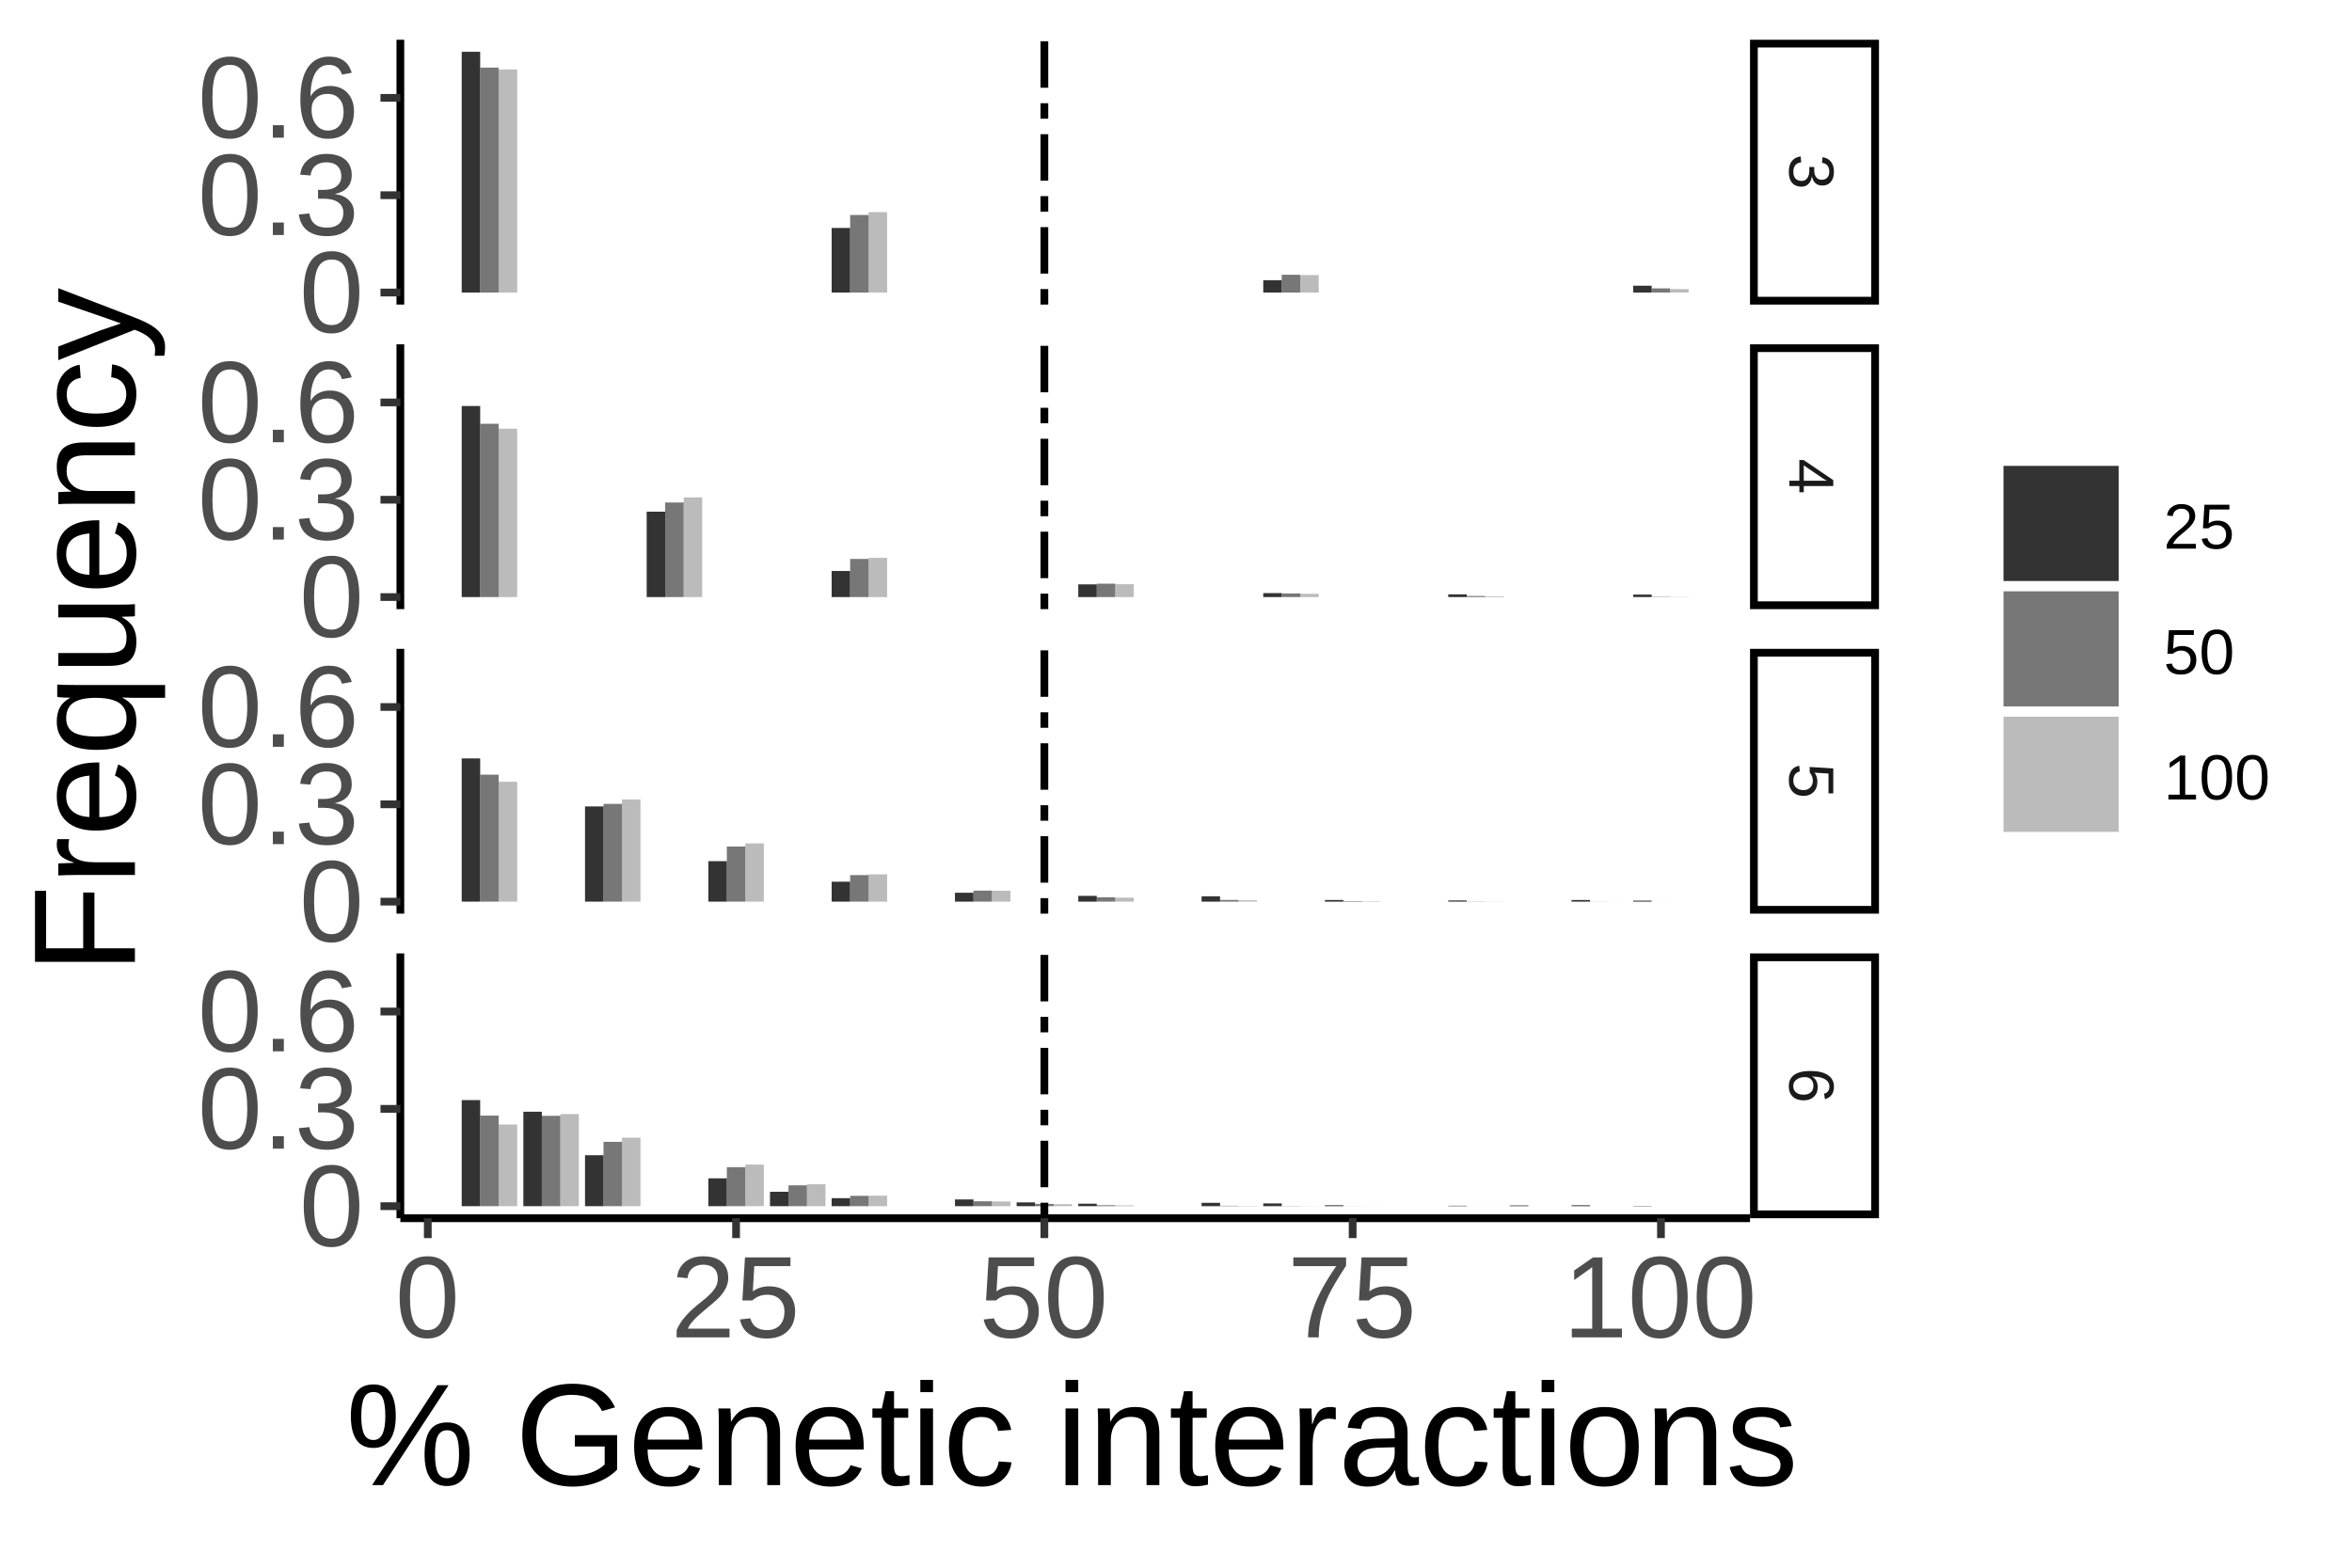 <?xml version="1.0" encoding="UTF-8"?>
<svg xmlns="http://www.w3.org/2000/svg" xmlns:xlink="http://www.w3.org/1999/xlink" width="324pt" height="216pt" viewBox="0 0 324 216" version="1.1">
<defs>
<g>
<symbol overflow="visible" id="glyph0-0">
<path style="stroke:none;" d="M 6.047 0.875 L 6.047 5.719 L 0 5.719 L 0 0.875 Z M 5.719 1.203 L 0.328 1.203 L 0.328 5.391 L 5.719 5.391 Z M 5.719 1.203 "/>
</symbol>
<symbol overflow="visible" id="glyph0-1">
<path style="stroke:none;" d="M 1.672 4.5 C 1.109 4.5 0.676 4.32 0.375 3.969 C 0.07 3.613 -0.078 3.109 -0.078 2.453 C -0.078 1.836 0.055 1.348 0.328 0.984 C 0.609 0.617 1.02 0.398 1.562 0.328 L 1.625 1.141 C 0.906 1.234 0.547 1.672 0.547 2.453 C 0.547 2.836 0.641 3.141 0.828 3.359 C 1.023 3.586 1.316 3.703 1.703 3.703 C 2.023 3.703 2.281 3.57 2.469 3.312 C 2.656 3.062 2.75 2.695 2.75 2.219 L 2.75 1.781 L 3.422 1.781 L 3.422 2.203 C 3.422 2.629 3.508 2.957 3.688 3.188 C 3.875 3.426 4.129 3.547 4.453 3.547 C 4.773 3.547 5.031 3.445 5.219 3.25 C 5.406 3.062 5.5 2.781 5.5 2.406 C 5.5 2.07 5.41 1.797 5.234 1.578 C 5.066 1.367 4.82 1.25 4.5 1.219 L 4.562 0.438 C 5.062 0.5 5.445 0.703 5.719 1.047 C 6 1.398 6.141 1.859 6.141 2.422 C 6.141 3.023 6 3.492 5.719 3.828 C 5.438 4.172 5.047 4.344 4.547 4.344 C 4.148 4.344 3.832 4.234 3.594 4.016 C 3.352 3.797 3.191 3.484 3.109 3.078 L 3.094 3.078 C 3.039 3.523 2.883 3.875 2.625 4.125 C 2.375 4.375 2.055 4.5 1.672 4.5 Z M 1.672 4.5 "/>
</symbol>
<symbol overflow="visible" id="glyph0-2">
<path style="stroke:none;" d="M 1.375 3.781 L 0 3.781 L 0 3.047 L 1.375 3.047 L 1.375 0.203 L 1.969 0.203 L 6.047 2.969 L 6.047 3.781 L 1.984 3.781 L 1.984 4.641 L 1.375 4.641 Z M 5.188 3.047 C 5.164 3.047 5.086 3.008 4.953 2.938 C 4.816 2.863 4.723 2.805 4.672 2.766 L 2.391 1.219 L 2.062 0.984 L 1.984 0.922 L 1.984 3.047 Z M 5.188 3.047 "/>
</symbol>
<symbol overflow="visible" id="glyph0-3">
<path style="stroke:none;" d="M 1.969 4.516 C 1.332 4.516 0.832 4.328 0.469 3.953 C 0.102 3.578 -0.078 3.051 -0.078 2.375 C -0.078 1.812 0.039 1.352 0.281 1 C 0.531 0.656 0.891 0.441 1.359 0.359 L 1.438 1.141 C 0.844 1.297 0.547 1.711 0.547 2.391 C 0.547 2.805 0.672 3.129 0.922 3.359 C 1.172 3.598 1.516 3.719 1.953 3.719 C 2.336 3.719 2.645 3.598 2.875 3.359 C 3.113 3.129 3.234 2.812 3.234 2.406 C 3.234 2.195 3.195 2.004 3.125 1.828 C 3.062 1.648 2.953 1.469 2.797 1.281 L 2.797 0.531 L 6.047 0.734 L 6.047 4.172 L 5.391 4.172 L 5.391 1.438 L 3.469 1.312 C 3.727 1.656 3.859 2.07 3.859 2.562 C 3.859 3.164 3.68 3.641 3.328 3.984 C 2.984 4.336 2.531 4.516 1.969 4.516 Z M 1.969 4.516 "/>
</symbol>
<symbol overflow="visible" id="glyph0-4">
<path style="stroke:none;" d="M 1.984 4.5 C 1.336 4.5 0.832 4.328 0.469 3.984 C 0.102 3.641 -0.078 3.16 -0.078 2.547 C -0.078 1.867 0.172 1.348 0.672 0.984 C 1.18 0.629 1.922 0.453 2.891 0.453 C 3.93 0.453 4.734 0.641 5.297 1.016 C 5.859 1.391 6.141 1.922 6.141 2.609 C 6.141 3.523 5.727 4.102 4.906 4.344 L 4.781 3.594 C 5.27 3.445 5.516 3.117 5.516 2.609 C 5.516 2.16 5.305 1.816 4.891 1.578 C 4.484 1.336 3.891 1.219 3.109 1.219 C 3.367 1.352 3.566 1.547 3.703 1.797 C 3.836 2.055 3.906 2.352 3.906 2.688 C 3.906 3.238 3.727 3.676 3.375 4 C 3.031 4.332 2.566 4.5 1.984 4.5 Z M 1.953 3.719 C 2.391 3.719 2.723 3.609 2.953 3.391 C 3.191 3.18 3.312 2.883 3.312 2.5 C 3.312 2.133 3.207 1.844 3 1.625 C 2.789 1.406 2.5 1.297 2.125 1.297 C 1.664 1.297 1.285 1.41 0.984 1.641 C 0.68 1.867 0.531 2.164 0.531 2.531 C 0.531 2.895 0.656 3.18 0.906 3.391 C 1.156 3.609 1.504 3.719 1.953 3.719 Z M 1.953 3.719 "/>
</symbol>
<symbol overflow="visible" id="glyph1-0">
<path style="stroke:none;" d="M 1.609 -11.016 L 10.391 -11.016 L 10.391 0 L 1.609 0 Z M 2.203 -10.422 L 2.203 -0.594 L 9.797 -0.594 L 9.797 -10.422 Z M 2.203 -10.422 "/>
</symbol>
<symbol overflow="visible" id="glyph1-1">
<path style="stroke:none;" d="M 8.281 -5.516 C 8.281 -3.672 7.953 -2.266 7.297 -1.297 C 6.648 -0.328 5.695 0.156 4.438 0.156 C 3.164 0.156 2.211 -0.32 1.578 -1.281 C 0.941 -2.25 0.625 -3.66 0.625 -5.516 C 0.625 -7.398 0.93 -8.812 1.547 -9.75 C 2.172 -10.695 3.148 -11.172 4.484 -11.172 C 5.773 -11.172 6.727 -10.691 7.344 -9.734 C 7.969 -8.785 8.281 -7.379 8.281 -5.516 Z M 6.844 -5.516 C 6.844 -7.098 6.66 -8.242 6.297 -8.953 C 5.93 -9.672 5.328 -10.031 4.484 -10.031 C 3.617 -10.031 2.992 -9.676 2.609 -8.969 C 2.234 -8.27 2.047 -7.117 2.047 -5.516 C 2.047 -3.953 2.238 -2.805 2.625 -2.078 C 3.008 -1.359 3.617 -1 4.453 -1 C 5.273 -1 5.879 -1.367 6.266 -2.109 C 6.648 -2.848 6.844 -3.984 6.844 -5.516 Z M 6.844 -5.516 "/>
</symbol>
<symbol overflow="visible" id="glyph1-2">
<path style="stroke:none;" d="M 0.812 0 L 0.812 -1 C 1.07 -1.602 1.395 -2.141 1.781 -2.609 C 2.164 -3.078 2.566 -3.5 2.984 -3.875 C 3.41 -4.25 3.828 -4.598 4.234 -4.922 C 4.648 -5.242 5.023 -5.566 5.359 -5.891 C 5.691 -6.211 5.961 -6.551 6.172 -6.906 C 6.379 -7.258 6.484 -7.66 6.484 -8.109 C 6.484 -8.711 6.305 -9.18 5.953 -9.516 C 5.598 -9.848 5.102 -10.016 4.469 -10.016 C 3.875 -10.016 3.379 -9.852 2.984 -9.531 C 2.598 -9.207 2.375 -8.75 2.312 -8.156 L 0.875 -8.297 C 0.977 -9.172 1.348 -9.867 1.984 -10.391 C 2.629 -10.91 3.457 -11.172 4.469 -11.172 C 5.582 -11.172 6.438 -10.91 7.031 -10.391 C 7.625 -9.867 7.922 -9.125 7.922 -8.156 C 7.922 -7.727 7.82 -7.301 7.625 -6.875 C 7.438 -6.457 7.148 -6.035 6.766 -5.609 C 6.379 -5.191 5.641 -4.539 4.547 -3.656 C 3.953 -3.164 3.477 -2.723 3.125 -2.328 C 2.77 -1.941 2.516 -1.566 2.359 -1.203 L 8.094 -1.203 L 8.094 0 Z M 0.812 0 "/>
</symbol>
<symbol overflow="visible" id="glyph1-3">
<path style="stroke:none;" d="M 8.234 -3.594 C 8.234 -2.426 7.883 -1.508 7.188 -0.844 C 6.5 -0.176 5.547 0.156 4.328 0.156 C 3.297 0.156 2.461 -0.066 1.828 -0.516 C 1.203 -0.961 0.805 -1.613 0.641 -2.469 L 2.062 -2.625 C 2.363 -1.539 3.129 -1 4.359 -1 C 5.109 -1 5.695 -1.223 6.125 -1.672 C 6.551 -2.129 6.766 -2.758 6.766 -3.562 C 6.766 -4.25 6.551 -4.805 6.125 -5.234 C 5.695 -5.66 5.117 -5.875 4.391 -5.875 C 4.004 -5.875 3.645 -5.812 3.312 -5.688 C 2.988 -5.57 2.664 -5.375 2.344 -5.094 L 0.969 -5.094 L 1.328 -11.016 L 7.594 -11.016 L 7.594 -9.812 L 2.609 -9.812 L 2.406 -6.328 C 3.008 -6.797 3.766 -7.031 4.672 -7.031 C 5.754 -7.031 6.617 -6.711 7.266 -6.078 C 7.91 -5.441 8.234 -4.613 8.234 -3.594 Z M 8.234 -3.594 "/>
</symbol>
<symbol overflow="visible" id="glyph1-4">
<path style="stroke:none;" d="M 8.094 -9.875 C 6.969 -8.156 6.172 -6.805 5.703 -5.828 C 5.242 -4.859 4.898 -3.898 4.672 -2.953 C 4.441 -2.004 4.328 -1.02 4.328 0 L 2.859 0 C 2.859 -1.406 3.156 -2.883 3.75 -4.438 C 4.344 -6 5.336 -7.789 6.734 -9.812 L 0.828 -9.812 L 0.828 -11.016 L 8.094 -11.016 Z M 8.094 -9.875 "/>
</symbol>
<symbol overflow="visible" id="glyph1-5">
<path style="stroke:none;" d="M 1.219 0 L 1.219 -1.203 L 4.031 -1.203 L 4.031 -9.672 L 1.547 -7.891 L 1.547 -9.219 L 4.141 -11.016 L 5.438 -11.016 L 5.438 -1.203 L 8.125 -1.203 L 8.125 0 Z M 1.219 0 "/>
</symbol>
<symbol overflow="visible" id="glyph1-6">
<path style="stroke:none;" d="M 1.469 0 L 1.469 -1.719 L 2.984 -1.719 L 2.984 0 Z M 1.469 0 "/>
</symbol>
<symbol overflow="visible" id="glyph1-7">
<path style="stroke:none;" d="M 8.203 -3.047 C 8.203 -2.023 7.879 -1.234 7.234 -0.672 C 6.586 -0.117 5.664 0.156 4.469 0.156 C 3.352 0.156 2.461 -0.094 1.797 -0.594 C 1.129 -1.102 0.734 -1.848 0.609 -2.828 L 2.062 -2.969 C 2.25 -1.664 3.051 -1.016 4.469 -1.016 C 5.176 -1.016 5.727 -1.188 6.125 -1.531 C 6.531 -1.883 6.734 -2.406 6.734 -3.094 C 6.734 -3.688 6.504 -4.148 6.047 -4.484 C 5.586 -4.828 4.922 -5 4.047 -5 L 3.25 -5 L 3.25 -6.219 L 4.016 -6.219 C 4.785 -6.219 5.383 -6.383 5.812 -6.719 C 6.238 -7.051 6.453 -7.516 6.453 -8.109 C 6.453 -8.703 6.273 -9.164 5.922 -9.5 C 5.578 -9.844 5.066 -10.016 4.391 -10.016 C 3.766 -10.016 3.258 -9.852 2.875 -9.531 C 2.5 -9.219 2.281 -8.773 2.219 -8.203 L 0.797 -8.312 C 0.898 -9.207 1.273 -9.906 1.922 -10.406 C 2.566 -10.914 3.395 -11.172 4.406 -11.172 C 5.508 -11.172 6.363 -10.914 6.969 -10.406 C 7.582 -9.895 7.891 -9.18 7.891 -8.266 C 7.891 -7.555 7.691 -6.984 7.297 -6.547 C 6.91 -6.109 6.344 -5.812 5.594 -5.656 L 5.594 -5.625 C 6.414 -5.531 7.055 -5.25 7.516 -4.781 C 7.973 -4.32 8.203 -3.742 8.203 -3.047 Z M 8.203 -3.047 "/>
</symbol>
<symbol overflow="visible" id="glyph1-8">
<path style="stroke:none;" d="M 8.203 -3.609 C 8.203 -2.441 7.883 -1.52 7.25 -0.844 C 6.625 -0.176 5.754 0.156 4.641 0.156 C 3.398 0.156 2.453 -0.301 1.797 -1.219 C 1.141 -2.145 0.812 -3.488 0.812 -5.25 C 0.812 -7.156 1.148 -8.617 1.828 -9.641 C 2.516 -10.66 3.488 -11.172 4.75 -11.172 C 6.414 -11.172 7.461 -10.426 7.891 -8.938 L 6.547 -8.688 C 6.273 -9.582 5.672 -10.031 4.734 -10.031 C 3.93 -10.031 3.312 -9.656 2.875 -8.906 C 2.438 -8.164 2.219 -7.086 2.219 -5.672 C 2.469 -6.141 2.82 -6.5 3.281 -6.75 C 3.75 -7 4.285 -7.125 4.891 -7.125 C 5.898 -7.125 6.703 -6.805 7.297 -6.172 C 7.898 -5.535 8.203 -4.68 8.203 -3.609 Z M 6.766 -3.547 C 6.766 -4.336 6.566 -4.945 6.172 -5.375 C 5.785 -5.812 5.242 -6.031 4.547 -6.031 C 3.891 -6.031 3.359 -5.836 2.953 -5.453 C 2.555 -5.078 2.359 -4.551 2.359 -3.875 C 2.359 -3.031 2.566 -2.336 2.984 -1.797 C 3.398 -1.254 3.938 -0.984 4.594 -0.984 C 5.27 -0.984 5.801 -1.207 6.188 -1.656 C 6.57 -2.113 6.766 -2.742 6.766 -3.547 Z M 6.766 -3.547 "/>
</symbol>
<symbol overflow="visible" id="glyph2-0">
<path style="stroke:none;" d="M 2 -13.766 L 12.984 -13.766 L 12.984 0 L 2 0 Z M 2.75 -13.016 L 2.75 -0.75 L 12.25 -0.75 L 12.25 -13.016 Z M 2.75 -13.016 "/>
</symbol>
<symbol overflow="visible" id="glyph2-1">
<path style="stroke:none;" d="M 17.078 -4.234 C 17.078 -2.836 16.812 -1.758 16.281 -1 C 15.75 -0.25 14.973 0.125 13.953 0.125 C 12.93 0.125 12.16 -0.238 11.641 -0.969 C 11.129 -1.707 10.875 -2.797 10.875 -4.234 C 10.875 -5.723 11.117 -6.828 11.609 -7.547 C 12.109 -8.273 12.898 -8.641 13.984 -8.641 C 15.055 -8.641 15.836 -8.266 16.328 -7.516 C 16.828 -6.773 17.078 -5.68 17.078 -4.234 Z M 5.141 0 L 3.641 0 L 12.641 -13.766 L 14.172 -13.766 Z M 3.844 -13.875 C 4.883 -13.875 5.656 -13.508 6.156 -12.781 C 6.656 -12.051 6.906 -10.961 6.906 -9.516 C 6.906 -8.109 6.645 -7.023 6.125 -6.266 C 5.613 -5.504 4.844 -5.125 3.812 -5.125 C 2.781 -5.125 2.004 -5.5 1.484 -6.25 C 0.973 -7.008 0.719 -8.098 0.719 -9.516 C 0.719 -10.973 0.969 -12.062 1.469 -12.781 C 1.969 -13.508 2.758 -13.875 3.844 -13.875 Z M 15.625 -4.234 C 15.625 -5.398 15.5 -6.242 15.25 -6.766 C 15 -7.297 14.578 -7.562 13.984 -7.562 C 13.391 -7.562 12.961 -7.301 12.703 -6.781 C 12.441 -6.27 12.312 -5.422 12.312 -4.234 C 12.312 -3.117 12.438 -2.289 12.688 -1.75 C 12.945 -1.219 13.375 -0.953 13.969 -0.953 C 14.539 -0.953 14.957 -1.223 15.219 -1.766 C 15.488 -2.316 15.625 -3.141 15.625 -4.234 Z M 5.469 -9.516 C 5.469 -10.66 5.344 -11.5 5.094 -12.031 C 4.852 -12.562 4.438 -12.828 3.844 -12.828 C 3.238 -12.828 2.805 -12.566 2.547 -12.047 C 2.285 -11.523 2.156 -10.68 2.156 -9.516 C 2.156 -8.391 2.285 -7.555 2.547 -7.016 C 2.805 -6.484 3.234 -6.219 3.828 -6.219 C 4.391 -6.219 4.801 -6.488 5.062 -7.031 C 5.332 -7.582 5.469 -8.41 5.469 -9.516 Z M 5.469 -9.516 "/>
</symbol>
<symbol overflow="visible" id="glyph2-2">
<path style="stroke:none;" d=""/>
</symbol>
<symbol overflow="visible" id="glyph2-3">
<path style="stroke:none;" d="M 1 -6.938 C 1 -9.176 1.598 -10.906 2.797 -12.125 C 3.992 -13.352 5.68 -13.969 7.859 -13.969 C 9.379 -13.969 10.613 -13.707 11.562 -13.188 C 12.508 -12.676 13.242 -11.852 13.766 -10.719 L 11.984 -10.203 C 11.586 -10.984 11.047 -11.551 10.359 -11.906 C 9.68 -12.258 8.828 -12.438 7.797 -12.438 C 6.211 -12.438 5 -11.957 4.156 -11 C 3.32 -10.039 2.906 -8.688 2.906 -6.938 C 2.906 -5.207 3.348 -3.836 4.234 -2.828 C 5.129 -1.816 6.363 -1.312 7.938 -1.312 C 8.832 -1.312 9.672 -1.445 10.453 -1.719 C 11.234 -2 11.863 -2.375 12.344 -2.844 L 12.344 -5.328 L 8.234 -5.328 L 8.234 -6.891 L 14.062 -6.891 L 14.062 -2.141 C 13.332 -1.398 12.438 -0.82 11.375 -0.406 C 10.32 0 9.176 0.203 7.938 0.203 C 6.5 0.203 5.258 -0.082 4.219 -0.656 C 3.176 -1.238 2.379 -2.066 1.828 -3.141 C 1.273 -4.211 1 -5.477 1 -6.938 Z M 1 -6.938 "/>
</symbol>
<symbol overflow="visible" id="glyph2-4">
<path style="stroke:none;" d="M 2.703 -4.906 C 2.703 -3.695 2.953 -2.766 3.453 -2.109 C 3.953 -1.453 4.68 -1.125 5.641 -1.125 C 6.398 -1.125 7.008 -1.273 7.469 -1.578 C 7.938 -1.891 8.25 -2.281 8.406 -2.75 L 9.953 -2.312 C 9.316 -0.633 7.879 0.203 5.641 0.203 C 4.078 0.203 2.883 -0.258 2.062 -1.188 C 1.25 -2.125 0.844 -3.516 0.844 -5.359 C 0.844 -7.098 1.25 -8.43 2.062 -9.359 C 2.883 -10.297 4.055 -10.766 5.578 -10.766 C 8.68 -10.766 10.234 -8.891 10.234 -5.141 L 10.234 -4.906 Z M 8.422 -6.266 C 8.316 -7.379 8.031 -8.191 7.562 -8.703 C 7.094 -9.211 6.422 -9.469 5.547 -9.469 C 4.691 -9.469 4.016 -9.18 3.516 -8.609 C 3.023 -8.035 2.758 -7.254 2.719 -6.266 Z M 8.422 -6.266 "/>
</symbol>
<symbol overflow="visible" id="glyph2-5">
<path style="stroke:none;" d="M 8.062 0 L 8.062 -6.703 C 8.062 -7.398 7.988 -7.938 7.844 -8.312 C 7.707 -8.695 7.488 -8.973 7.188 -9.141 C 6.895 -9.316 6.457 -9.406 5.875 -9.406 C 5.031 -9.406 4.363 -9.113 3.875 -8.531 C 3.383 -7.957 3.141 -7.156 3.141 -6.125 L 3.141 0 L 1.391 0 L 1.391 -8.312 C 1.391 -9.539 1.367 -10.289 1.328 -10.562 L 2.984 -10.562 C 2.992 -10.531 3 -10.441 3 -10.297 C 3.008 -10.16 3.02 -10 3.031 -9.812 C 3.039 -9.625 3.051 -9.273 3.062 -8.766 L 3.094 -8.766 C 3.5 -9.492 3.969 -10.008 4.5 -10.312 C 5.031 -10.613 5.688 -10.766 6.469 -10.766 C 7.633 -10.766 8.484 -10.473 9.016 -9.891 C 9.555 -9.316 9.828 -8.367 9.828 -7.047 L 9.828 0 Z M 8.062 0 "/>
</symbol>
<symbol overflow="visible" id="glyph2-6">
<path style="stroke:none;" d="M 5.406 -0.078 C 4.832 0.078 4.242 0.156 3.641 0.156 C 2.234 0.156 1.531 -0.641 1.531 -2.234 L 1.531 -9.281 L 0.297 -9.281 L 0.297 -10.562 L 1.594 -10.562 L 2.109 -12.938 L 3.281 -12.938 L 3.281 -10.562 L 5.234 -10.562 L 5.234 -9.281 L 3.281 -9.281 L 3.281 -2.625 C 3.281 -2.113 3.363 -1.754 3.531 -1.547 C 3.695 -1.336 3.984 -1.234 4.391 -1.234 C 4.629 -1.234 4.969 -1.281 5.406 -1.375 Z M 5.406 -0.078 "/>
</symbol>
<symbol overflow="visible" id="glyph2-7">
<path style="stroke:none;" d="M 1.344 -12.812 L 1.344 -14.5 L 3.094 -14.5 L 3.094 -12.812 Z M 1.344 0 L 1.344 -10.562 L 3.094 -10.562 L 3.094 0 Z M 1.344 0 "/>
</symbol>
<symbol overflow="visible" id="glyph2-8">
<path style="stroke:none;" d="M 2.688 -5.328 C 2.688 -3.922 2.906 -2.879 3.344 -2.203 C 3.789 -1.523 4.461 -1.188 5.359 -1.188 C 5.984 -1.188 6.504 -1.352 6.922 -1.688 C 7.336 -2.031 7.598 -2.555 7.703 -3.266 L 9.469 -3.141 C 9.332 -2.129 8.898 -1.316 8.172 -0.703 C 7.441 -0.098 6.52 0.203 5.406 0.203 C 3.926 0.203 2.797 -0.266 2.016 -1.203 C 1.234 -2.141 0.844 -3.504 0.844 -5.297 C 0.844 -7.066 1.234 -8.422 2.016 -9.359 C 2.797 -10.297 3.914 -10.766 5.375 -10.766 C 6.457 -10.766 7.352 -10.484 8.062 -9.922 C 8.781 -9.359 9.234 -8.586 9.422 -7.609 L 7.609 -7.469 C 7.516 -8.051 7.281 -8.516 6.906 -8.859 C 6.539 -9.211 6.016 -9.391 5.328 -9.391 C 4.398 -9.391 3.727 -9.078 3.312 -8.453 C 2.895 -7.836 2.688 -6.797 2.688 -5.328 Z M 2.688 -5.328 "/>
</symbol>
<symbol overflow="visible" id="glyph2-9">
<path style="stroke:none;" d="M 1.391 0 L 1.391 -8.109 C 1.391 -8.848 1.367 -9.664 1.328 -10.562 L 2.984 -10.562 C 3.035 -9.363 3.062 -8.645 3.062 -8.406 L 3.109 -8.406 C 3.391 -9.312 3.711 -9.93 4.078 -10.266 C 4.441 -10.598 4.953 -10.766 5.609 -10.766 C 5.848 -10.766 6.086 -10.734 6.328 -10.672 L 6.328 -9.047 C 6.098 -9.117 5.785 -9.156 5.391 -9.156 C 4.66 -9.156 4.102 -8.836 3.719 -8.203 C 3.332 -7.578 3.141 -6.68 3.141 -5.516 L 3.141 0 Z M 1.391 0 "/>
</symbol>
<symbol overflow="visible" id="glyph2-10">
<path style="stroke:none;" d="M 4.047 0.203 C 2.984 0.203 2.18 -0.078 1.641 -0.641 C 1.109 -1.203 0.844 -1.973 0.844 -2.953 C 0.844 -4.047 1.203 -4.883 1.922 -5.469 C 2.648 -6.051 3.812 -6.363 5.406 -6.406 L 7.781 -6.453 L 7.781 -7.016 C 7.781 -7.879 7.598 -8.492 7.234 -8.859 C 6.867 -9.234 6.297 -9.422 5.516 -9.422 C 4.734 -9.422 4.16 -9.285 3.797 -9.016 C 3.441 -8.754 3.227 -8.332 3.156 -7.75 L 1.312 -7.906 C 1.613 -9.812 3.031 -10.766 5.562 -10.766 C 6.883 -10.766 7.879 -10.457 8.547 -9.844 C 9.223 -9.238 9.562 -8.359 9.562 -7.203 L 9.562 -2.656 C 9.562 -2.133 9.629 -1.738 9.766 -1.469 C 9.898 -1.207 10.16 -1.078 10.547 -1.078 C 10.711 -1.078 10.906 -1.102 11.125 -1.156 L 11.125 -0.062 C 10.676 0.039 10.223 0.094 9.766 0.094 C 9.117 0.094 8.645 -0.07 8.344 -0.406 C 8.051 -0.75 7.883 -1.285 7.844 -2.016 L 7.781 -2.016 C 7.332 -1.211 6.812 -0.641 6.219 -0.297 C 5.625 0.035 4.898 0.203 4.047 0.203 Z M 4.438 -1.125 C 5.082 -1.125 5.656 -1.27 6.156 -1.562 C 6.664 -1.852 7.062 -2.254 7.344 -2.766 C 7.633 -3.273 7.781 -3.801 7.781 -4.344 L 7.781 -5.219 L 5.859 -5.172 C 5.035 -5.16 4.41 -5.078 3.984 -4.922 C 3.555 -4.766 3.227 -4.523 3 -4.203 C 2.77 -3.879 2.656 -3.453 2.656 -2.922 C 2.656 -2.348 2.805 -1.906 3.109 -1.594 C 3.422 -1.281 3.863 -1.125 4.438 -1.125 Z M 4.438 -1.125 "/>
</symbol>
<symbol overflow="visible" id="glyph2-11">
<path style="stroke:none;" d="M 10.281 -5.297 C 10.281 -3.441 9.875 -2.062 9.062 -1.156 C 8.25 -0.25 7.066 0.203 5.516 0.203 C 3.973 0.203 2.805 -0.266 2.016 -1.203 C 1.234 -2.148 0.844 -3.516 0.844 -5.297 C 0.844 -8.941 2.422 -10.766 5.578 -10.766 C 7.191 -10.766 8.379 -10.316 9.141 -9.422 C 9.898 -8.535 10.281 -7.16 10.281 -5.297 Z M 8.438 -5.297 C 8.438 -6.754 8.219 -7.812 7.781 -8.469 C 7.352 -9.133 6.629 -9.469 5.609 -9.469 C 4.578 -9.469 3.832 -9.129 3.375 -8.453 C 2.914 -7.773 2.688 -6.723 2.688 -5.297 C 2.688 -3.898 2.91 -2.852 3.359 -2.156 C 3.816 -1.457 4.531 -1.109 5.5 -1.109 C 6.551 -1.109 7.301 -1.445 7.75 -2.125 C 8.207 -2.801 8.438 -3.859 8.438 -5.297 Z M 8.438 -5.297 "/>
</symbol>
<symbol overflow="visible" id="glyph2-12">
<path style="stroke:none;" d="M 9.281 -2.922 C 9.281 -1.922 8.898 -1.148 8.141 -0.609 C 7.391 -0.066 6.336 0.203 4.984 0.203 C 3.672 0.203 2.656 -0.016 1.938 -0.453 C 1.227 -0.891 0.77 -1.566 0.562 -2.484 L 2.109 -2.781 C 2.254 -2.219 2.562 -1.801 3.031 -1.531 C 3.5 -1.27 4.148 -1.141 4.984 -1.141 C 5.879 -1.141 6.531 -1.273 6.938 -1.547 C 7.352 -1.828 7.562 -2.238 7.562 -2.781 C 7.562 -3.195 7.414 -3.535 7.125 -3.797 C 6.844 -4.055 6.383 -4.27 5.75 -4.438 L 4.5 -4.781 C 3.488 -5.039 2.77 -5.297 2.344 -5.547 C 1.914 -5.797 1.582 -6.098 1.344 -6.453 C 1.102 -6.816 0.984 -7.258 0.984 -7.781 C 0.984 -8.738 1.32 -9.469 2 -9.969 C 2.688 -10.477 3.691 -10.734 5.016 -10.734 C 6.18 -10.734 7.102 -10.523 7.781 -10.109 C 8.469 -9.703 8.906 -9.047 9.094 -8.141 L 7.516 -7.953 C 7.41 -8.422 7.145 -8.781 6.719 -9.031 C 6.289 -9.281 5.723 -9.406 5.016 -9.406 C 4.211 -9.406 3.625 -9.285 3.25 -9.047 C 2.875 -8.805 2.688 -8.441 2.688 -7.953 C 2.688 -7.648 2.766 -7.398 2.922 -7.203 C 3.078 -7.016 3.305 -6.848 3.609 -6.703 C 3.922 -6.566 4.566 -6.379 5.547 -6.141 C 6.473 -5.91 7.141 -5.695 7.547 -5.5 C 7.961 -5.301 8.289 -5.078 8.531 -4.828 C 8.77 -4.586 8.953 -4.312 9.078 -4 C 9.211 -3.688 9.281 -3.328 9.281 -2.922 Z M 9.281 -2.922 "/>
</symbol>
<symbol overflow="visible" id="glyph3-0">
<path style="stroke:none;" d="M -13.766 -2 L -13.766 -12.984 L 0 -12.984 L 0 -2 Z M -13.016 -2.75 L -0.75 -2.75 L -0.75 -12.25 L -13.016 -12.25 Z M -13.016 -2.75 "/>
</symbol>
<symbol overflow="visible" id="glyph3-1">
<path style="stroke:none;" d="M -12.234 -3.5 L -7.125 -3.5 L -7.125 -11.188 L -5.578 -11.188 L -5.578 -3.5 L 0 -3.5 L 0 -1.641 L -13.766 -1.641 L -13.766 -11.422 L -12.234 -11.422 Z M -12.234 -3.5 "/>
</symbol>
<symbol overflow="visible" id="glyph3-2">
<path style="stroke:none;" d="M 0 -1.391 L -8.109 -1.391 C -8.848 -1.391 -9.664 -1.367 -10.562 -1.328 L -10.562 -2.984 C -9.363 -3.035 -8.645 -3.062 -8.406 -3.062 L -8.406 -3.109 C -9.312 -3.391 -9.93 -3.711 -10.266 -4.078 C -10.598 -4.441 -10.766 -4.953 -10.766 -5.609 C -10.766 -5.848 -10.734 -6.086 -10.672 -6.328 L -9.047 -6.328 C -9.117 -6.098 -9.156 -5.785 -9.156 -5.391 C -9.156 -4.66 -8.836 -4.102 -8.203 -3.719 C -7.578 -3.332 -6.68 -3.141 -5.516 -3.141 L 0 -3.141 Z M 0 -1.391 "/>
</symbol>
<symbol overflow="visible" id="glyph3-3">
<path style="stroke:none;" d="M -4.906 -2.703 C -3.695 -2.703 -2.766 -2.953 -2.109 -3.453 C -1.453 -3.953 -1.125 -4.68 -1.125 -5.641 C -1.125 -6.398 -1.273 -7.008 -1.578 -7.469 C -1.891 -7.938 -2.281 -8.25 -2.75 -8.406 L -2.312 -9.953 C -0.633 -9.316 0.203 -7.879 0.203 -5.641 C 0.203 -4.078 -0.258 -2.883 -1.188 -2.062 C -2.125 -1.25 -3.516 -0.844 -5.359 -0.844 C -7.098 -0.844 -8.43 -1.25 -9.359 -2.062 C -10.297 -2.883 -10.766 -4.055 -10.766 -5.578 C -10.766 -8.68 -8.891 -10.234 -5.141 -10.234 L -4.906 -10.234 Z M -6.266 -8.422 C -7.379 -8.316 -8.191 -8.031 -8.703 -7.562 C -9.211 -7.094 -9.469 -6.422 -9.469 -5.547 C -9.469 -4.691 -9.18 -4.016 -8.609 -3.516 C -8.035 -3.023 -7.254 -2.758 -6.266 -2.719 Z M -6.266 -8.422 "/>
</symbol>
<symbol overflow="visible" id="glyph3-4">
<path style="stroke:none;" d="M 0.203 -4.734 C 0.203 -3.391 -0.25 -2.406 -1.156 -1.781 C -2.062 -1.156 -3.422 -0.844 -5.234 -0.844 C -8.922 -0.844 -10.766 -2.141 -10.766 -4.734 C -10.766 -5.523 -10.617 -6.18 -10.328 -6.703 C -10.047 -7.223 -9.578 -7.66 -8.922 -8.016 L -8.922 -8.031 C -9.117 -8.031 -9.457 -8.039 -9.938 -8.062 C -10.414 -8.094 -10.672 -8.125 -10.703 -8.156 L -10.703 -9.844 C -10.316 -9.801 -9.359 -9.781 -7.828 -9.781 L 4.156 -9.781 L 4.156 -8.016 L -0.141 -8.016 L -1.734 -8.062 L -1.734 -8.031 C -1.035 -7.688 -0.535 -7.254 -0.234 -6.734 C 0.055 -6.223 0.203 -5.555 0.203 -4.734 Z M -5.406 -8.016 C -6.781 -8.016 -7.801 -7.789 -8.469 -7.344 C -9.133 -6.895 -9.469 -6.18 -9.469 -5.203 C -9.469 -4.305 -9.133 -3.66 -8.469 -3.266 C -7.801 -2.879 -6.742 -2.688 -5.297 -2.688 C -3.816 -2.688 -2.754 -2.883 -2.109 -3.281 C -1.473 -3.676 -1.156 -4.305 -1.156 -5.172 C -1.156 -6.172 -1.508 -6.895 -2.219 -7.344 C -2.938 -7.789 -4 -8.016 -5.406 -8.016 Z M -5.406 -8.016 "/>
</symbol>
<symbol overflow="visible" id="glyph3-5">
<path style="stroke:none;" d="M -10.562 -3.062 L -3.875 -3.062 C -3.176 -3.062 -2.633 -3.129 -2.25 -3.266 C -1.863 -3.41 -1.582 -3.629 -1.406 -3.922 C -1.238 -4.223 -1.156 -4.664 -1.156 -5.25 C -1.156 -6.094 -1.445 -6.758 -2.031 -7.25 C -2.613 -7.738 -3.414 -7.984 -4.438 -7.984 L -10.562 -7.984 L -10.562 -9.734 L -2.25 -9.734 C -1.02 -9.734 -0.27 -9.754 0 -9.797 L 0 -8.141 C -0.031 -8.129 -0.117 -8.117 -0.266 -8.109 C -0.41 -8.109 -0.57 -8.102 -0.75 -8.094 C -0.938 -8.082 -1.289 -8.07 -1.812 -8.062 L -1.812 -8.031 C -1.082 -7.625 -0.562 -7.156 -0.25 -6.625 C 0.051 -6.094 0.203 -5.438 0.203 -4.656 C 0.203 -3.488 -0.082 -2.633 -0.656 -2.094 C -1.238 -1.562 -2.195 -1.297 -3.531 -1.297 L -10.562 -1.297 Z M -10.562 -3.062 "/>
</symbol>
<symbol overflow="visible" id="glyph3-6">
<path style="stroke:none;" d="M 0 -8.062 L -6.703 -8.062 C -7.398 -8.062 -7.938 -7.988 -8.312 -7.844 C -8.695 -7.707 -8.973 -7.488 -9.141 -7.188 C -9.316 -6.895 -9.406 -6.457 -9.406 -5.875 C -9.406 -5.031 -9.113 -4.363 -8.531 -3.875 C -7.957 -3.383 -7.156 -3.141 -6.125 -3.141 L 0 -3.141 L 0 -1.391 L -8.312 -1.391 C -9.539 -1.391 -10.289 -1.367 -10.562 -1.328 L -10.562 -2.984 C -10.531 -2.992 -10.441 -3 -10.297 -3 C -10.16 -3.008 -10 -3.02 -9.812 -3.031 C -9.625 -3.039 -9.273 -3.051 -8.766 -3.062 L -8.766 -3.094 C -9.492 -3.5 -10.008 -3.969 -10.312 -4.5 C -10.613 -5.031 -10.766 -5.688 -10.766 -6.469 C -10.766 -7.633 -10.473 -8.484 -9.891 -9.016 C -9.316 -9.555 -8.367 -9.828 -7.047 -9.828 L 0 -9.828 Z M 0 -8.062 "/>
</symbol>
<symbol overflow="visible" id="glyph3-7">
<path style="stroke:none;" d="M -5.328 -2.688 C -3.922 -2.688 -2.879 -2.906 -2.203 -3.344 C -1.523 -3.789 -1.188 -4.461 -1.188 -5.359 C -1.188 -5.984 -1.352 -6.504 -1.688 -6.922 C -2.031 -7.336 -2.555 -7.598 -3.266 -7.703 L -3.141 -9.469 C -2.129 -9.332 -1.316 -8.898 -0.703 -8.172 C -0.098 -7.441 0.203 -6.52 0.203 -5.406 C 0.203 -3.926 -0.266 -2.797 -1.203 -2.016 C -2.141 -1.234 -3.504 -0.844 -5.297 -0.844 C -7.066 -0.844 -8.422 -1.234 -9.359 -2.016 C -10.297 -2.797 -10.766 -3.914 -10.766 -5.375 C -10.766 -6.457 -10.484 -7.352 -9.922 -8.062 C -9.359 -8.781 -8.586 -9.234 -7.609 -9.422 L -7.469 -7.609 C -8.051 -7.516 -8.516 -7.281 -8.859 -6.906 C -9.211 -6.539 -9.391 -6.016 -9.391 -5.328 C -9.391 -4.398 -9.078 -3.727 -8.453 -3.312 C -7.836 -2.895 -6.797 -2.688 -5.328 -2.688 Z M -5.328 -2.688 "/>
</symbol>
<symbol overflow="visible" id="glyph3-8">
<path style="stroke:none;" d="M 4.156 -1.859 C 4.156 -1.379 4.117 -0.977 4.047 -0.656 L 2.719 -0.656 C 2.758 -0.906 2.781 -1.176 2.781 -1.469 C 2.781 -2.562 1.977 -3.43 0.375 -4.078 L -0.047 -4.234 L -10.562 -0.047 L -10.562 -1.922 L -4.734 -4.156 C -4.641 -4.188 -4.523 -4.223 -4.391 -4.266 C -4.266 -4.316 -3.844 -4.461 -3.125 -4.703 C -2.406 -4.953 -2.004 -5.086 -1.922 -5.109 L -3.844 -5.797 L -10.562 -8.109 L -10.562 -9.969 L 0 -5.906 C 1.125 -5.469 1.961 -5.055 2.516 -4.672 C 3.066 -4.297 3.477 -3.879 3.75 -3.422 C 4.02 -2.961 4.156 -2.441 4.156 -1.859 Z M 4.156 -1.859 "/>
</symbol>
<symbol overflow="visible" id="glyph4-0">
<path style="stroke:none;" d="M 0.875 -6.047 L 5.719 -6.047 L 5.719 0 L 0.875 0 Z M 1.203 -5.719 L 1.203 -0.328 L 5.391 -0.328 L 5.391 -5.719 Z M 1.203 -5.719 "/>
</symbol>
<symbol overflow="visible" id="glyph4-1">
<path style="stroke:none;" d="M 0.438 0 L 0.438 -0.547 C 0.582 -0.879 0.758 -1.172 0.969 -1.422 C 1.188 -1.68 1.41 -1.914 1.641 -2.125 C 1.867 -2.332 2.098 -2.523 2.328 -2.703 C 2.555 -2.879 2.758 -3.055 2.938 -3.234 C 3.125 -3.41 3.273 -3.598 3.391 -3.797 C 3.504 -3.992 3.562 -4.211 3.562 -4.453 C 3.562 -4.785 3.461 -5.039 3.266 -5.219 C 3.078 -5.406 2.805 -5.5 2.453 -5.5 C 2.129 -5.5 1.859 -5.41 1.641 -5.234 C 1.43 -5.055 1.305 -4.805 1.266 -4.484 L 0.484 -4.562 C 0.535 -5.039 0.738 -5.422 1.094 -5.703 C 1.445 -5.992 1.898 -6.141 2.453 -6.141 C 3.066 -6.141 3.535 -5.992 3.859 -5.703 C 4.191 -5.422 4.359 -5.016 4.359 -4.484 C 4.359 -4.242 4.301 -4.008 4.188 -3.781 C 4.082 -3.551 3.922 -3.316 3.703 -3.078 C 3.492 -2.848 3.094 -2.492 2.5 -2.016 C 2.164 -1.742 1.898 -1.5 1.703 -1.281 C 1.516 -1.062 1.379 -0.852 1.297 -0.656 L 4.453 -0.656 L 4.453 0 Z M 0.438 0 "/>
</symbol>
<symbol overflow="visible" id="glyph4-2">
<path style="stroke:none;" d="M 4.516 -1.969 C 4.516 -1.332 4.328 -0.832 3.953 -0.469 C 3.578 -0.102 3.051 0.078 2.375 0.078 C 1.812 0.078 1.352 -0.039 1 -0.281 C 0.656 -0.531 0.441 -0.891 0.359 -1.359 L 1.141 -1.438 C 1.297 -0.844 1.711 -0.547 2.391 -0.547 C 2.805 -0.547 3.129 -0.672 3.359 -0.922 C 3.598 -1.172 3.719 -1.516 3.719 -1.953 C 3.719 -2.336 3.598 -2.645 3.359 -2.875 C 3.129 -3.113 2.812 -3.234 2.406 -3.234 C 2.195 -3.234 2.004 -3.195 1.828 -3.125 C 1.648 -3.062 1.469 -2.953 1.281 -2.797 L 0.531 -2.797 L 0.734 -6.047 L 4.172 -6.047 L 4.172 -5.391 L 1.438 -5.391 L 1.312 -3.469 C 1.656 -3.727 2.07 -3.859 2.562 -3.859 C 3.164 -3.859 3.641 -3.68 3.984 -3.328 C 4.336 -2.984 4.516 -2.531 4.516 -1.969 Z M 4.516 -1.969 "/>
</symbol>
<symbol overflow="visible" id="glyph4-3">
<path style="stroke:none;" d="M 4.547 -3.031 C 4.547 -2.02 4.367 -1.25 4.016 -0.719 C 3.66 -0.188 3.133 0.078 2.438 0.078 C 1.738 0.078 1.211 -0.18 0.859 -0.703 C 0.516 -1.234 0.344 -2.008 0.344 -3.031 C 0.344 -4.07 0.508 -4.848 0.844 -5.359 C 1.188 -5.879 1.727 -6.141 2.469 -6.141 C 3.176 -6.141 3.695 -5.875 4.031 -5.344 C 4.375 -4.82 4.547 -4.051 4.547 -3.031 Z M 3.766 -3.031 C 3.766 -3.906 3.66 -4.535 3.453 -4.922 C 3.254 -5.316 2.926 -5.516 2.469 -5.516 C 1.988 -5.516 1.645 -5.32 1.438 -4.938 C 1.227 -4.551 1.125 -3.914 1.125 -3.031 C 1.125 -2.164 1.227 -1.535 1.438 -1.141 C 1.645 -0.742 1.977 -0.547 2.438 -0.547 C 2.895 -0.547 3.227 -0.75 3.438 -1.156 C 3.656 -1.562 3.766 -2.188 3.766 -3.031 Z M 3.766 -3.031 "/>
</symbol>
<symbol overflow="visible" id="glyph4-4">
<path style="stroke:none;" d="M 0.672 0 L 0.672 -0.656 L 2.219 -0.656 L 2.219 -5.312 L 0.844 -4.344 L 0.844 -5.062 L 2.281 -6.047 L 2.984 -6.047 L 2.984 -0.656 L 4.469 -0.656 L 4.469 0 Z M 0.672 0 "/>
</symbol>
</g>
<clipPath id="clip1">
  <path d="M 55.152 5.48 L 241.078 5.48 L 241.078 41.965 L 55.152 41.965 Z M 55.152 5.48 "/>
</clipPath>
<clipPath id="clip2">
  <path d="M 143 5.48 L 145 5.48 L 145 41.965 L 143 41.965 Z M 143 5.48 "/>
</clipPath>
<clipPath id="clip3">
  <path d="M 55.152 47.441 L 241.078 47.441 L 241.078 83.926 L 55.152 83.926 Z M 55.152 47.441 "/>
</clipPath>
<clipPath id="clip4">
  <path d="M 143 47.441 L 145 47.441 L 145 83.926 L 143 83.926 Z M 143 47.441 "/>
</clipPath>
<clipPath id="clip5">
  <path d="M 55.152 89.402 L 241.078 89.402 L 241.078 125.887 L 55.152 125.887 Z M 55.152 89.402 "/>
</clipPath>
<clipPath id="clip6">
  <path d="M 143 89.402 L 145 89.402 L 145 125.887 L 143 125.887 Z M 143 89.402 "/>
</clipPath>
<clipPath id="clip7">
  <path d="M 55.152 131.367 L 241.078 131.367 L 241.078 167.852 L 55.152 167.852 Z M 55.152 131.367 "/>
</clipPath>
<clipPath id="clip8">
  <path d="M 143 131.367 L 145 131.367 L 145 167.852 L 143 167.852 Z M 143 131.367 "/>
</clipPath>
<clipPath id="clip9">
  <path d="M 241.074 5.48 L 258.84 5.48 L 258.84 41.965 L 241.074 41.965 Z M 241.074 5.48 "/>
</clipPath>
<clipPath id="clip10">
  <path d="M 241.074 47.441 L 258.84 47.441 L 258.84 83.926 L 241.074 83.926 Z M 241.074 47.441 "/>
</clipPath>
<clipPath id="clip11">
  <path d="M 241.074 89.402 L 258.84 89.402 L 258.84 125.887 L 241.074 125.887 Z M 241.074 89.402 "/>
</clipPath>
<clipPath id="clip12">
  <path d="M 241.074 131.367 L 258.84 131.367 L 258.84 167.852 L 241.074 167.852 Z M 241.074 131.367 "/>
</clipPath>
</defs>
<g id="surface19868">
<rect x="0" y="0" width="324" height="216" style="fill:rgb(100%,100%,100%);fill-opacity:1;stroke:none;"/>
<rect x="0" y="0" width="324" height="216" style="fill:rgb(100%,100%,100%);fill-opacity:1;stroke:none;"/>
<path style="fill:none;stroke-width:1.067;stroke-linecap:round;stroke-linejoin:round;stroke:rgb(100%,100%,100%);stroke-opacity:1;stroke-miterlimit:10;" d="M 0 216 L 324 216 L 324 0 L 0 0 Z M 0 216 "/>
<g clip-path="url(#clip1)" clip-rule="nonzero">
<path style=" stroke:none;fill-rule:nonzero;fill:rgb(100%,100%,100%);fill-opacity:1;" d="M 55.152 41.961 L 241.078 41.961 L 241.078 5.477 L 55.152 5.477 Z M 55.152 41.961 "/>
</g>
<path style=" stroke:none;fill-rule:nonzero;fill:rgb(73.333%,73.333%,73.333%);fill-opacity:1;" d="M 68.699 40.305 L 71.246 40.305 L 71.246 9.566 L 68.699 9.566 Z M 68.699 40.305 "/>
<path style=" stroke:none;fill-rule:nonzero;fill:rgb(46.667%,46.667%,46.667%);fill-opacity:1;" d="M 66.148 40.305 L 68.695 40.305 L 68.695 9.312 L 66.148 9.312 Z M 66.148 40.305 "/>
<path style=" stroke:none;fill-rule:nonzero;fill:rgb(20%,20%,20%);fill-opacity:1;" d="M 63.602 40.305 L 66.148 40.305 L 66.148 7.137 L 63.602 7.137 Z M 63.602 40.305 "/>
<path style=" stroke:none;fill-rule:nonzero;fill:rgb(73.333%,73.333%,73.333%);fill-opacity:1;" d="M 119.66 40.305 L 122.207 40.305 L 122.207 29.227 L 119.66 29.227 Z M 119.66 40.305 "/>
<path style=" stroke:none;fill-rule:nonzero;fill:rgb(46.667%,46.667%,46.667%);fill-opacity:1;" d="M 117.113 40.305 L 119.66 40.305 L 119.66 29.621 L 117.113 29.621 Z M 117.113 40.305 "/>
<path style=" stroke:none;fill-rule:nonzero;fill:rgb(20%,20%,20%);fill-opacity:1;" d="M 114.562 40.305 L 117.109 40.305 L 117.109 31.41 L 114.562 31.41 Z M 114.562 40.305 "/>
<path style=" stroke:none;fill-rule:nonzero;fill:rgb(73.333%,73.333%,73.333%);fill-opacity:1;" d="M 179.113 40.305 L 181.66 40.305 L 181.66 37.898 L 179.113 37.898 Z M 179.113 40.305 "/>
<path style=" stroke:none;fill-rule:nonzero;fill:rgb(46.667%,46.667%,46.667%);fill-opacity:1;" d="M 176.566 40.305 L 179.113 40.305 L 179.113 37.859 L 176.566 37.859 Z M 176.566 40.305 "/>
<path style=" stroke:none;fill-rule:nonzero;fill:rgb(20%,20%,20%);fill-opacity:1;" d="M 174.02 40.305 L 176.566 40.305 L 176.566 38.605 L 174.02 38.605 Z M 174.02 40.305 "/>
<path style=" stroke:none;fill-rule:nonzero;fill:rgb(73.333%,73.333%,73.333%);fill-opacity:1;" d="M 230.078 40.305 L 232.625 40.305 L 232.625 39.828 L 230.078 39.828 Z M 230.078 40.305 "/>
<path style=" stroke:none;fill-rule:nonzero;fill:rgb(46.667%,46.667%,46.667%);fill-opacity:1;" d="M 227.527 40.305 L 230.074 40.305 L 230.074 39.734 L 227.527 39.734 Z M 227.527 40.305 "/>
<path style=" stroke:none;fill-rule:nonzero;fill:rgb(20%,20%,20%);fill-opacity:1;" d="M 224.98 40.305 L 227.527 40.305 L 227.527 39.367 L 224.98 39.367 Z M 224.98 40.305 "/>
<g clip-path="url(#clip2)" clip-rule="nonzero">
<path style="fill:none;stroke-width:1.067;stroke-linecap:butt;stroke-linejoin:round;stroke:rgb(0%,0%,0%);stroke-opacity:1;stroke-dasharray:2.134,2.134,6.402,2.134;stroke-miterlimit:10;" d="M 143.867 41.961 L 143.867 5.48 "/>
</g>
<g clip-path="url(#clip3)" clip-rule="nonzero">
<path style=" stroke:none;fill-rule:nonzero;fill:rgb(100%,100%,100%);fill-opacity:1;" d="M 55.152 83.926 L 241.078 83.926 L 241.078 47.441 L 55.152 47.441 Z M 55.152 83.926 "/>
</g>
<path style=" stroke:none;fill-rule:nonzero;fill:rgb(73.333%,73.333%,73.333%);fill-opacity:1;" d="M 68.699 82.266 L 71.246 82.266 L 71.246 59.066 L 68.699 59.066 Z M 68.699 82.266 "/>
<path style=" stroke:none;fill-rule:nonzero;fill:rgb(46.667%,46.667%,46.667%);fill-opacity:1;" d="M 66.148 82.266 L 68.695 82.266 L 68.695 58.391 L 66.148 58.391 Z M 66.148 82.266 "/>
<path style=" stroke:none;fill-rule:nonzero;fill:rgb(20%,20%,20%);fill-opacity:1;" d="M 63.602 82.266 L 66.148 82.266 L 66.148 55.941 L 63.602 55.941 Z M 63.602 82.266 "/>
<path style=" stroke:none;fill-rule:nonzero;fill:rgb(73.333%,73.333%,73.333%);fill-opacity:1;" d="M 94.18 82.266 L 96.727 82.266 L 96.727 68.531 L 94.18 68.531 Z M 94.18 82.266 "/>
<path style=" stroke:none;fill-rule:nonzero;fill:rgb(46.667%,46.667%,46.667%);fill-opacity:1;" d="M 91.629 82.266 L 94.176 82.266 L 94.176 69.234 L 91.629 69.234 Z M 91.629 82.266 "/>
<path style=" stroke:none;fill-rule:nonzero;fill:rgb(20%,20%,20%);fill-opacity:1;" d="M 89.082 82.266 L 91.629 82.266 L 91.629 70.5 L 89.082 70.5 Z M 89.082 82.266 "/>
<path style=" stroke:none;fill-rule:nonzero;fill:rgb(73.333%,73.333%,73.333%);fill-opacity:1;" d="M 119.66 82.266 L 122.207 82.266 L 122.207 76.863 L 119.66 76.863 Z M 119.66 82.266 "/>
<path style=" stroke:none;fill-rule:nonzero;fill:rgb(46.667%,46.667%,46.667%);fill-opacity:1;" d="M 117.113 82.266 L 119.66 82.266 L 119.66 77.012 L 117.113 77.012 Z M 117.113 82.266 "/>
<path style=" stroke:none;fill-rule:nonzero;fill:rgb(20%,20%,20%);fill-opacity:1;" d="M 114.562 82.266 L 117.109 82.266 L 117.109 78.672 L 114.562 78.672 Z M 114.562 82.266 "/>
<path style=" stroke:none;fill-rule:nonzero;fill:rgb(73.333%,73.333%,73.333%);fill-opacity:1;" d="M 153.633 82.266 L 156.18 82.266 L 156.18 80.496 L 153.633 80.496 Z M 153.633 82.266 "/>
<path style=" stroke:none;fill-rule:nonzero;fill:rgb(46.667%,46.667%,46.667%);fill-opacity:1;" d="M 151.086 82.266 L 153.633 82.266 L 153.633 80.422 L 151.086 80.422 Z M 151.086 82.266 "/>
<path style=" stroke:none;fill-rule:nonzero;fill:rgb(20%,20%,20%);fill-opacity:1;" d="M 148.539 82.266 L 151.086 82.266 L 151.086 80.516 L 148.539 80.516 Z M 148.539 82.266 "/>
<path style=" stroke:none;fill-rule:nonzero;fill:rgb(73.333%,73.333%,73.333%);fill-opacity:1;" d="M 179.113 82.266 L 181.66 82.266 L 181.66 81.816 L 179.113 81.816 Z M 179.113 82.266 "/>
<path style=" stroke:none;fill-rule:nonzero;fill:rgb(46.667%,46.667%,46.667%);fill-opacity:1;" d="M 176.566 82.266 L 179.113 82.266 L 179.113 81.766 L 176.566 81.766 Z M 176.566 82.266 "/>
<path style=" stroke:none;fill-rule:nonzero;fill:rgb(20%,20%,20%);fill-opacity:1;" d="M 174.02 82.266 L 176.566 82.266 L 176.566 81.719 L 174.02 81.719 Z M 174.02 82.266 "/>
<path style=" stroke:none;fill-rule:nonzero;fill:rgb(73.333%,73.333%,73.333%);fill-opacity:1;" d="M 204.598 82.266 L 207.145 82.266 L 207.145 82.152 L 204.598 82.152 Z M 204.598 82.266 "/>
<path style=" stroke:none;fill-rule:nonzero;fill:rgb(46.667%,46.667%,46.667%);fill-opacity:1;" d="M 202.047 82.266 L 204.594 82.266 L 204.594 82.117 L 202.047 82.117 Z M 202.047 82.266 "/>
<path style=" stroke:none;fill-rule:nonzero;fill:rgb(20%,20%,20%);fill-opacity:1;" d="M 199.5 82.266 L 202.047 82.266 L 202.047 81.891 L 199.5 81.891 Z M 199.5 82.266 "/>
<path style=" stroke:none;fill-rule:nonzero;fill:rgb(73.333%,73.333%,73.333%);fill-opacity:1;" d="M 230.078 82.266 L 232.625 82.266 L 232.625 82.238 L 230.078 82.238 Z M 230.078 82.266 "/>
<path style=" stroke:none;fill-rule:nonzero;fill:rgb(46.667%,46.667%,46.667%);fill-opacity:1;" d="M 227.527 82.266 L 230.074 82.266 L 230.074 82.223 L 227.527 82.223 Z M 227.527 82.266 "/>
<path style=" stroke:none;fill-rule:nonzero;fill:rgb(20%,20%,20%);fill-opacity:1;" d="M 224.98 82.266 L 227.527 82.266 L 227.527 81.922 L 224.98 81.922 Z M 224.98 82.266 "/>
<g clip-path="url(#clip4)" clip-rule="nonzero">
<path style="fill:none;stroke-width:1.067;stroke-linecap:butt;stroke-linejoin:round;stroke:rgb(0%,0%,0%);stroke-opacity:1;stroke-dasharray:2.134,2.134,6.402,2.134;stroke-miterlimit:10;" d="M 143.867 83.926 L 143.867 47.441 "/>
</g>
<g clip-path="url(#clip5)" clip-rule="nonzero">
<path style=" stroke:none;fill-rule:nonzero;fill:rgb(100%,100%,100%);fill-opacity:1;" d="M 55.152 125.887 L 241.078 125.887 L 241.078 89.402 L 55.152 89.402 Z M 55.152 125.887 "/>
</g>
<path style=" stroke:none;fill-rule:nonzero;fill:rgb(73.333%,73.333%,73.333%);fill-opacity:1;" d="M 68.699 124.23 L 71.246 124.23 L 71.246 107.711 L 68.699 107.711 Z M 68.699 124.23 "/>
<path style=" stroke:none;fill-rule:nonzero;fill:rgb(46.667%,46.667%,46.667%);fill-opacity:1;" d="M 66.148 124.23 L 68.695 124.23 L 68.695 106.734 L 66.148 106.734 Z M 66.148 124.23 "/>
<path style=" stroke:none;fill-rule:nonzero;fill:rgb(20%,20%,20%);fill-opacity:1;" d="M 63.602 124.23 L 66.148 124.23 L 66.148 104.496 L 63.602 104.496 Z M 63.602 124.23 "/>
<path style=" stroke:none;fill-rule:nonzero;fill:rgb(73.333%,73.333%,73.333%);fill-opacity:1;" d="M 85.684 124.23 L 88.23 124.23 L 88.23 110.152 L 85.684 110.152 Z M 85.684 124.23 "/>
<path style=" stroke:none;fill-rule:nonzero;fill:rgb(46.667%,46.667%,46.667%);fill-opacity:1;" d="M 83.137 124.23 L 85.684 124.23 L 85.684 110.762 L 83.137 110.762 Z M 83.137 124.23 "/>
<path style=" stroke:none;fill-rule:nonzero;fill:rgb(20%,20%,20%);fill-opacity:1;" d="M 80.59 124.23 L 83.137 124.23 L 83.137 111.113 L 80.59 111.113 Z M 80.59 124.23 "/>
<path style=" stroke:none;fill-rule:nonzero;fill:rgb(73.333%,73.333%,73.333%);fill-opacity:1;" d="M 102.672 124.23 L 105.219 124.23 L 105.219 116.207 L 102.672 116.207 Z M 102.672 124.23 "/>
<path style=" stroke:none;fill-rule:nonzero;fill:rgb(46.667%,46.667%,46.667%);fill-opacity:1;" d="M 100.125 124.23 L 102.672 124.23 L 102.672 116.637 L 100.125 116.637 Z M 100.125 124.23 "/>
<path style=" stroke:none;fill-rule:nonzero;fill:rgb(20%,20%,20%);fill-opacity:1;" d="M 97.578 124.23 L 100.125 124.23 L 100.125 118.652 L 97.578 118.652 Z M 97.578 124.23 "/>
<path style=" stroke:none;fill-rule:nonzero;fill:rgb(73.333%,73.333%,73.333%);fill-opacity:1;" d="M 119.66 124.23 L 122.207 124.23 L 122.207 120.473 L 119.66 120.473 Z M 119.66 124.23 "/>
<path style=" stroke:none;fill-rule:nonzero;fill:rgb(46.667%,46.667%,46.667%);fill-opacity:1;" d="M 117.113 124.23 L 119.66 124.23 L 119.66 120.57 L 117.113 120.57 Z M 117.113 124.23 "/>
<path style=" stroke:none;fill-rule:nonzero;fill:rgb(20%,20%,20%);fill-opacity:1;" d="M 114.562 124.23 L 117.109 124.23 L 117.109 121.484 L 114.562 121.484 Z M 114.562 124.23 "/>
<path style=" stroke:none;fill-rule:nonzero;fill:rgb(73.333%,73.333%,73.333%);fill-opacity:1;" d="M 136.648 124.23 L 139.195 124.23 L 139.195 122.73 L 136.648 122.73 Z M 136.648 124.23 "/>
<path style=" stroke:none;fill-rule:nonzero;fill:rgb(46.667%,46.667%,46.667%);fill-opacity:1;" d="M 134.098 124.23 L 136.645 124.23 L 136.645 122.711 L 134.098 122.711 Z M 134.098 124.23 "/>
<path style=" stroke:none;fill-rule:nonzero;fill:rgb(20%,20%,20%);fill-opacity:1;" d="M 131.551 124.23 L 134.098 124.23 L 134.098 123.004 L 131.551 123.004 Z M 131.551 124.23 "/>
<path style=" stroke:none;fill-rule:nonzero;fill:rgb(73.333%,73.333%,73.333%);fill-opacity:1;" d="M 153.633 124.23 L 156.18 124.23 L 156.18 123.684 L 153.633 123.684 Z M 153.633 124.23 "/>
<path style=" stroke:none;fill-rule:nonzero;fill:rgb(46.667%,46.667%,46.667%);fill-opacity:1;" d="M 151.086 124.23 L 153.633 124.23 L 153.633 123.629 L 151.086 123.629 Z M 151.086 124.23 "/>
<path style=" stroke:none;fill-rule:nonzero;fill:rgb(20%,20%,20%);fill-opacity:1;" d="M 148.539 124.23 L 151.086 124.23 L 151.086 123.434 L 148.539 123.434 Z M 148.539 124.23 "/>
<path style=" stroke:none;fill-rule:nonzero;fill:rgb(73.333%,73.333%,73.333%);fill-opacity:1;" d="M 170.621 124.23 L 173.168 124.23 L 173.168 124.039 L 170.621 124.039 Z M 170.621 124.23 "/>
<path style=" stroke:none;fill-rule:nonzero;fill:rgb(46.667%,46.667%,46.667%);fill-opacity:1;" d="M 168.074 124.23 L 170.621 124.23 L 170.621 123.996 L 168.074 123.996 Z M 168.074 124.23 "/>
<path style=" stroke:none;fill-rule:nonzero;fill:rgb(20%,20%,20%);fill-opacity:1;" d="M 165.523 124.23 L 168.07 124.23 L 168.07 123.492 L 165.523 123.492 Z M 165.523 124.23 "/>
<path style=" stroke:none;fill-rule:nonzero;fill:rgb(73.333%,73.333%,73.333%);fill-opacity:1;" d="M 187.609 124.23 L 190.156 124.23 L 190.156 124.172 L 187.609 124.172 Z M 187.609 124.23 "/>
<path style=" stroke:none;fill-rule:nonzero;fill:rgb(46.667%,46.667%,46.667%);fill-opacity:1;" d="M 185.062 124.23 L 187.609 124.23 L 187.609 124.152 L 185.062 124.152 Z M 185.062 124.23 "/>
<path style=" stroke:none;fill-rule:nonzero;fill:rgb(20%,20%,20%);fill-opacity:1;" d="M 182.512 124.23 L 185.059 124.23 L 185.059 124.004 L 182.512 124.004 Z M 182.512 124.23 "/>
<path style=" stroke:none;fill-rule:nonzero;fill:rgb(73.333%,73.333%,73.333%);fill-opacity:1;" d="M 204.598 124.23 L 207.145 124.23 L 207.145 124.211 L 204.598 124.211 Z M 204.598 124.23 "/>
<path style=" stroke:none;fill-rule:nonzero;fill:rgb(46.667%,46.667%,46.667%);fill-opacity:1;" d="M 202.047 124.23 L 204.594 124.23 L 204.594 124.203 L 202.047 124.203 Z M 202.047 124.23 "/>
<path style=" stroke:none;fill-rule:nonzero;fill:rgb(20%,20%,20%);fill-opacity:1;" d="M 199.5 124.23 L 202.047 124.23 L 202.047 124.066 L 199.5 124.066 Z M 199.5 124.23 "/>
<path style=" stroke:none;fill-rule:nonzero;fill:rgb(73.333%,73.333%,73.333%);fill-opacity:1;" d="M 221.582 124.23 L 224.129 124.23 L 224.129 124.227 L 221.582 124.227 Z M 221.582 124.23 "/>
<path style=" stroke:none;fill-rule:nonzero;fill:rgb(46.667%,46.667%,46.667%);fill-opacity:1;" d="M 219.035 124.23 L 221.582 124.23 L 221.582 124.219 L 219.035 124.219 Z M 219.035 124.23 "/>
<path style=" stroke:none;fill-rule:nonzero;fill:rgb(20%,20%,20%);fill-opacity:1;" d="M 216.488 124.23 L 219.035 124.23 L 219.035 124.004 L 216.488 124.004 Z M 216.488 124.23 "/>
<path style=" stroke:none;fill-rule:nonzero;fill:rgb(46.667%,46.667%,46.667%);fill-opacity:1;" d="M 227.527 124.23 L 230.074 124.23 L 230.074 124.227 L 227.527 124.227 Z M 227.527 124.23 "/>
<path style=" stroke:none;fill-rule:nonzero;fill:rgb(20%,20%,20%);fill-opacity:1;" d="M 224.98 124.23 L 227.527 124.23 L 227.527 124.094 L 224.98 124.094 Z M 224.98 124.23 "/>
<g clip-path="url(#clip6)" clip-rule="nonzero">
<path style="fill:none;stroke-width:1.067;stroke-linecap:butt;stroke-linejoin:round;stroke:rgb(0%,0%,0%);stroke-opacity:1;stroke-dasharray:2.134,2.134,6.402,2.134;stroke-miterlimit:10;" d="M 143.867 125.887 L 143.867 89.402 "/>
</g>
<g clip-path="url(#clip7)" clip-rule="nonzero">
<path style=" stroke:none;fill-rule:nonzero;fill:rgb(100%,100%,100%);fill-opacity:1;" d="M 55.152 167.848 L 241.078 167.848 L 241.078 131.363 L 55.152 131.363 Z M 55.152 167.848 "/>
</g>
<path style=" stroke:none;fill-rule:nonzero;fill:rgb(73.333%,73.333%,73.333%);fill-opacity:1;" d="M 68.699 166.191 L 71.246 166.191 L 71.246 154.938 L 68.699 154.938 Z M 68.699 166.191 "/>
<path style=" stroke:none;fill-rule:nonzero;fill:rgb(46.667%,46.667%,46.667%);fill-opacity:1;" d="M 66.148 166.191 L 68.695 166.191 L 68.695 153.711 L 66.148 153.711 Z M 66.148 166.191 "/>
<path style=" stroke:none;fill-rule:nonzero;fill:rgb(20%,20%,20%);fill-opacity:1;" d="M 63.602 166.191 L 66.148 166.191 L 66.148 151.574 L 63.602 151.574 Z M 63.602 166.191 "/>
<path style=" stroke:none;fill-rule:nonzero;fill:rgb(73.333%,73.333%,73.333%);fill-opacity:1;" d="M 77.191 166.191 L 79.738 166.191 L 79.738 153.5 L 77.191 153.5 Z M 77.191 166.191 "/>
<path style=" stroke:none;fill-rule:nonzero;fill:rgb(46.667%,46.667%,46.667%);fill-opacity:1;" d="M 74.645 166.191 L 77.191 166.191 L 77.191 153.738 L 74.645 153.738 Z M 74.645 166.191 "/>
<path style=" stroke:none;fill-rule:nonzero;fill:rgb(20%,20%,20%);fill-opacity:1;" d="M 72.094 166.191 L 74.641 166.191 L 74.641 153.176 L 72.094 153.176 Z M 72.094 166.191 "/>
<path style=" stroke:none;fill-rule:nonzero;fill:rgb(73.333%,73.333%,73.333%);fill-opacity:1;" d="M 85.684 166.191 L 88.23 166.191 L 88.23 156.75 L 85.684 156.75 Z M 85.684 166.191 "/>
<path style=" stroke:none;fill-rule:nonzero;fill:rgb(46.667%,46.667%,46.667%);fill-opacity:1;" d="M 83.137 166.191 L 85.684 166.191 L 85.684 157.328 L 83.137 157.328 Z M 83.137 166.191 "/>
<path style=" stroke:none;fill-rule:nonzero;fill:rgb(20%,20%,20%);fill-opacity:1;" d="M 80.59 166.191 L 83.137 166.191 L 83.137 159.172 L 80.59 159.172 Z M 80.59 166.191 "/>
<path style=" stroke:none;fill-rule:nonzero;fill:rgb(73.333%,73.333%,73.333%);fill-opacity:1;" d="M 102.672 166.191 L 105.219 166.191 L 105.219 160.457 L 102.672 160.457 Z M 102.672 166.191 "/>
<path style=" stroke:none;fill-rule:nonzero;fill:rgb(46.667%,46.667%,46.667%);fill-opacity:1;" d="M 100.125 166.191 L 102.672 166.191 L 102.672 160.816 L 100.125 160.816 Z M 100.125 166.191 "/>
<path style=" stroke:none;fill-rule:nonzero;fill:rgb(20%,20%,20%);fill-opacity:1;" d="M 97.578 166.191 L 100.125 166.191 L 100.125 162.355 L 97.578 162.355 Z M 97.578 166.191 "/>
<path style=" stroke:none;fill-rule:nonzero;fill:rgb(73.333%,73.333%,73.333%);fill-opacity:1;" d="M 111.168 166.191 L 113.715 166.191 L 113.715 163.168 L 111.168 163.168 Z M 111.168 166.191 "/>
<path style=" stroke:none;fill-rule:nonzero;fill:rgb(46.667%,46.667%,46.667%);fill-opacity:1;" d="M 108.617 166.191 L 111.164 166.191 L 111.164 163.316 L 108.617 163.316 Z M 108.617 166.191 "/>
<path style=" stroke:none;fill-rule:nonzero;fill:rgb(20%,20%,20%);fill-opacity:1;" d="M 106.07 166.191 L 108.617 166.191 L 108.617 164.203 L 106.07 164.203 Z M 106.07 166.191 "/>
<path style=" stroke:none;fill-rule:nonzero;fill:rgb(73.333%,73.333%,73.333%);fill-opacity:1;" d="M 119.66 166.191 L 122.207 166.191 L 122.207 164.746 L 119.66 164.746 Z M 119.66 166.191 "/>
<path style=" stroke:none;fill-rule:nonzero;fill:rgb(46.667%,46.667%,46.667%);fill-opacity:1;" d="M 117.113 166.191 L 119.66 166.191 L 119.66 164.766 L 117.113 164.766 Z M 117.113 166.191 "/>
<path style=" stroke:none;fill-rule:nonzero;fill:rgb(20%,20%,20%);fill-opacity:1;" d="M 114.562 166.191 L 117.109 166.191 L 117.109 165.086 L 114.562 165.086 Z M 114.562 166.191 "/>
<path style=" stroke:none;fill-rule:nonzero;fill:rgb(73.333%,73.333%,73.333%);fill-opacity:1;" d="M 136.648 166.191 L 139.195 166.191 L 139.195 165.543 L 136.648 165.543 Z M 136.648 166.191 "/>
<path style=" stroke:none;fill-rule:nonzero;fill:rgb(46.667%,46.667%,46.667%);fill-opacity:1;" d="M 134.098 166.191 L 136.645 166.191 L 136.645 165.516 L 134.098 165.516 Z M 134.098 166.191 "/>
<path style=" stroke:none;fill-rule:nonzero;fill:rgb(20%,20%,20%);fill-opacity:1;" d="M 131.551 166.191 L 134.098 166.191 L 134.098 165.262 L 131.551 165.262 Z M 131.551 166.191 "/>
<path style=" stroke:none;fill-rule:nonzero;fill:rgb(73.333%,73.333%,73.333%);fill-opacity:1;" d="M 145.141 166.191 L 147.688 166.191 L 147.688 165.918 L 145.141 165.918 Z M 145.141 166.191 "/>
<path style=" stroke:none;fill-rule:nonzero;fill:rgb(46.667%,46.667%,46.667%);fill-opacity:1;" d="M 142.594 166.191 L 145.141 166.191 L 145.141 165.883 L 142.594 165.883 Z M 142.594 166.191 "/>
<path style=" stroke:none;fill-rule:nonzero;fill:rgb(20%,20%,20%);fill-opacity:1;" d="M 140.043 166.191 L 142.59 166.191 L 142.59 165.668 L 140.043 165.668 Z M 140.043 166.191 "/>
<path style=" stroke:none;fill-rule:nonzero;fill:rgb(73.333%,73.333%,73.333%);fill-opacity:1;" d="M 153.633 166.191 L 156.18 166.191 L 156.18 166.078 L 153.633 166.078 Z M 153.633 166.191 "/>
<path style=" stroke:none;fill-rule:nonzero;fill:rgb(46.667%,46.667%,46.667%);fill-opacity:1;" d="M 151.086 166.191 L 153.633 166.191 L 153.633 166.055 L 151.086 166.055 Z M 151.086 166.191 "/>
<path style=" stroke:none;fill-rule:nonzero;fill:rgb(20%,20%,20%);fill-opacity:1;" d="M 148.539 166.191 L 151.086 166.191 L 151.086 165.848 L 148.539 165.848 Z M 148.539 166.191 "/>
<path style=" stroke:none;fill-rule:nonzero;fill:rgb(73.333%,73.333%,73.333%);fill-opacity:1;" d="M 170.621 166.191 L 173.168 166.191 L 173.168 166.145 L 170.621 166.145 Z M 170.621 166.191 "/>
<path style=" stroke:none;fill-rule:nonzero;fill:rgb(46.667%,46.667%,46.667%);fill-opacity:1;" d="M 168.074 166.191 L 170.621 166.191 L 170.621 166.133 L 168.074 166.133 Z M 168.074 166.191 "/>
<path style=" stroke:none;fill-rule:nonzero;fill:rgb(20%,20%,20%);fill-opacity:1;" d="M 165.523 166.191 L 168.07 166.191 L 168.07 165.727 L 165.523 165.727 Z M 165.523 166.191 "/>
<path style=" stroke:none;fill-rule:nonzero;fill:rgb(73.333%,73.333%,73.333%);fill-opacity:1;" d="M 179.113 166.191 L 181.66 166.191 L 181.66 166.172 L 179.113 166.172 Z M 179.113 166.191 "/>
<path style=" stroke:none;fill-rule:nonzero;fill:rgb(46.667%,46.667%,46.667%);fill-opacity:1;" d="M 176.566 166.191 L 179.113 166.191 L 179.113 166.164 L 176.566 166.164 Z M 176.566 166.191 "/>
<path style=" stroke:none;fill-rule:nonzero;fill:rgb(20%,20%,20%);fill-opacity:1;" d="M 174.02 166.191 L 176.566 166.191 L 176.566 165.809 L 174.02 165.809 Z M 174.02 166.191 "/>
<path style=" stroke:none;fill-rule:nonzero;fill:rgb(73.333%,73.333%,73.333%);fill-opacity:1;" d="M 187.609 166.191 L 190.156 166.191 L 190.156 166.184 L 187.609 166.184 Z M 187.609 166.191 "/>
<path style=" stroke:none;fill-rule:nonzero;fill:rgb(46.667%,46.667%,46.667%);fill-opacity:1;" d="M 185.062 166.191 L 187.609 166.191 L 187.609 166.18 L 185.062 166.18 Z M 185.062 166.191 "/>
<path style=" stroke:none;fill-rule:nonzero;fill:rgb(20%,20%,20%);fill-opacity:1;" d="M 182.512 166.191 L 185.059 166.191 L 185.059 166.062 L 182.512 166.062 Z M 182.512 166.191 "/>
<path style=" stroke:none;fill-rule:nonzero;fill:rgb(73.333%,73.333%,73.333%);fill-opacity:1;" d="M 204.598 166.191 L 207.145 166.191 L 207.145 166.188 L 204.598 166.188 Z M 204.598 166.191 "/>
<path style=" stroke:none;fill-rule:nonzero;fill:rgb(46.667%,46.667%,46.667%);fill-opacity:1;" d="M 202.047 166.191 L 204.594 166.191 L 204.594 166.188 L 202.047 166.188 Z M 202.047 166.191 "/>
<path style=" stroke:none;fill-rule:nonzero;fill:rgb(20%,20%,20%);fill-opacity:1;" d="M 199.5 166.191 L 202.047 166.191 L 202.047 166.129 L 199.5 166.129 Z M 199.5 166.191 "/>
<path style=" stroke:none;fill-rule:nonzero;fill:rgb(20%,20%,20%);fill-opacity:1;" d="M 207.992 166.191 L 210.539 166.191 L 210.539 166.09 L 207.992 166.09 Z M 207.992 166.191 "/>
<path style=" stroke:none;fill-rule:nonzero;fill:rgb(20%,20%,20%);fill-opacity:1;" d="M 216.488 166.191 L 219.035 166.191 L 219.035 166.066 L 216.488 166.066 Z M 216.488 166.191 "/>
<path style=" stroke:none;fill-rule:nonzero;fill:rgb(20%,20%,20%);fill-opacity:1;" d="M 224.98 166.191 L 227.527 166.191 L 227.527 166.148 L 224.98 166.148 Z M 224.98 166.191 "/>
<g clip-path="url(#clip8)" clip-rule="nonzero">
<path style="fill:none;stroke-width:1.067;stroke-linecap:butt;stroke-linejoin:round;stroke:rgb(0%,0%,0%);stroke-opacity:1;stroke-dasharray:2.134,2.134,6.402,2.134;stroke-miterlimit:10;" d="M 143.867 167.848 L 143.867 131.367 "/>
</g>
<g clip-path="url(#clip9)" clip-rule="nonzero">
<path style="fill-rule:nonzero;fill:rgb(100%,100%,100%);fill-opacity:1;stroke-width:2.134;stroke-linecap:round;stroke-linejoin:round;stroke:rgb(0%,0%,0%);stroke-opacity:1;stroke-miterlimit:10;" d="M 241.074 41.961 L 258.84 41.961 L 258.84 5.477 L 241.074 5.477 Z M 241.074 41.961 "/>
</g>
<g style="fill:rgb(10.196%,10.196%,10.196%);fill-opacity:1;">
  <use xlink:href="#glyph0-1" x="246.495" y="21.223"/>
</g>
<g clip-path="url(#clip10)" clip-rule="nonzero">
<path style="fill-rule:nonzero;fill:rgb(100%,100%,100%);fill-opacity:1;stroke-width:2.134;stroke-linecap:round;stroke-linejoin:round;stroke:rgb(0%,0%,0%);stroke-opacity:1;stroke-miterlimit:10;" d="M 241.074 83.926 L 258.84 83.926 L 258.84 47.441 L 241.074 47.441 Z M 241.074 83.926 "/>
</g>
<g style="fill:rgb(10.196%,10.196%,10.196%);fill-opacity:1;">
  <use xlink:href="#glyph0-2" x="246.495" y="63.184"/>
</g>
<g clip-path="url(#clip11)" clip-rule="nonzero">
<path style="fill-rule:nonzero;fill:rgb(100%,100%,100%);fill-opacity:1;stroke-width:2.134;stroke-linecap:round;stroke-linejoin:round;stroke:rgb(0%,0%,0%);stroke-opacity:1;stroke-miterlimit:10;" d="M 241.074 125.887 L 258.84 125.887 L 258.84 89.402 L 241.074 89.402 Z M 241.074 125.887 "/>
</g>
<g style="fill:rgb(10.196%,10.196%,10.196%);fill-opacity:1;">
  <use xlink:href="#glyph0-3" x="246.495" y="105.145"/>
</g>
<g clip-path="url(#clip12)" clip-rule="nonzero">
<path style="fill-rule:nonzero;fill:rgb(100%,100%,100%);fill-opacity:1;stroke-width:2.134;stroke-linecap:round;stroke-linejoin:round;stroke:rgb(0%,0%,0%);stroke-opacity:1;stroke-miterlimit:10;" d="M 241.074 167.848 L 258.84 167.848 L 258.84 131.363 L 241.074 131.363 Z M 241.074 167.848 "/>
</g>
<g style="fill:rgb(10.196%,10.196%,10.196%);fill-opacity:1;">
  <use xlink:href="#glyph0-4" x="246.495" y="147.109"/>
</g>
<path style="fill:none;stroke-width:1.067;stroke-linecap:butt;stroke-linejoin:round;stroke:rgb(0%,0%,0%);stroke-opacity:1;stroke-miterlimit:10;" d="M 55.152 167.848 L 241.074 167.848 "/>
<path style="fill:none;stroke-width:1.067;stroke-linecap:butt;stroke-linejoin:round;stroke:rgb(20%,20%,20%);stroke-opacity:1;stroke-miterlimit:10;" d="M 58.93 170.59 L 58.93 167.848 "/>
<path style="fill:none;stroke-width:1.067;stroke-linecap:butt;stroke-linejoin:round;stroke:rgb(20%,20%,20%);stroke-opacity:1;stroke-miterlimit:10;" d="M 101.398 170.59 L 101.398 167.848 "/>
<path style="fill:none;stroke-width:1.067;stroke-linecap:butt;stroke-linejoin:round;stroke:rgb(20%,20%,20%);stroke-opacity:1;stroke-miterlimit:10;" d="M 143.867 170.59 L 143.867 167.848 "/>
<path style="fill:none;stroke-width:1.067;stroke-linecap:butt;stroke-linejoin:round;stroke:rgb(20%,20%,20%);stroke-opacity:1;stroke-miterlimit:10;" d="M 186.336 170.59 L 186.336 167.848 "/>
<path style="fill:none;stroke-width:1.067;stroke-linecap:butt;stroke-linejoin:round;stroke:rgb(20%,20%,20%);stroke-opacity:1;stroke-miterlimit:10;" d="M 228.805 170.59 L 228.805 167.848 "/>
<g style="fill:rgb(30.196%,30.196%,30.196%);fill-opacity:1;">
  <use xlink:href="#glyph1-1" x="54.43" y="184.266"/>
</g>
<g style="fill:rgb(30.196%,30.196%,30.196%);fill-opacity:1;">
  <use xlink:href="#glyph1-2" x="92.398" y="184.266"/>
  <use xlink:href="#glyph1-3" x="101.297" y="184.266"/>
</g>
<g style="fill:rgb(30.196%,30.196%,30.196%);fill-opacity:1;">
  <use xlink:href="#glyph1-3" x="134.867" y="184.266"/>
  <use xlink:href="#glyph1-1" x="143.766" y="184.266"/>
</g>
<g style="fill:rgb(30.196%,30.196%,30.196%);fill-opacity:1;">
  <use xlink:href="#glyph1-4" x="177.336" y="184.266"/>
  <use xlink:href="#glyph1-3" x="186.234" y="184.266"/>
</g>
<g style="fill:rgb(30.196%,30.196%,30.196%);fill-opacity:1;">
  <use xlink:href="#glyph1-5" x="215.305" y="184.266"/>
  <use xlink:href="#glyph1-1" x="224.203" y="184.266"/>
  <use xlink:href="#glyph1-1" x="233.102" y="184.266"/>
</g>
<path style="fill:none;stroke-width:1.067;stroke-linecap:butt;stroke-linejoin:round;stroke:rgb(0%,0%,0%);stroke-opacity:1;stroke-miterlimit:10;" d="M 55.152 41.961 L 55.152 5.48 "/>
<g style="fill:rgb(30.196%,30.196%,30.196%);fill-opacity:1;">
  <use xlink:href="#glyph1-1" x="41.219" y="45.789"/>
</g>
<g style="fill:rgb(30.196%,30.196%,30.196%);fill-opacity:1;">
  <use xlink:href="#glyph1-1" x="27.219" y="32.379"/>
  <use xlink:href="#glyph1-6" x="36.117" y="32.379"/>
  <use xlink:href="#glyph1-7" x="40.562" y="32.379"/>
</g>
<g style="fill:rgb(30.196%,30.196%,30.196%);fill-opacity:1;">
  <use xlink:href="#glyph1-1" x="27.219" y="18.969"/>
  <use xlink:href="#glyph1-6" x="36.117" y="18.969"/>
  <use xlink:href="#glyph1-8" x="40.562" y="18.969"/>
</g>
<path style="fill:none;stroke-width:1.067;stroke-linecap:butt;stroke-linejoin:round;stroke:rgb(20%,20%,20%);stroke-opacity:1;stroke-miterlimit:10;" d="M 52.41 40.305 L 55.152 40.305 "/>
<path style="fill:none;stroke-width:1.067;stroke-linecap:butt;stroke-linejoin:round;stroke:rgb(20%,20%,20%);stroke-opacity:1;stroke-miterlimit:10;" d="M 52.41 26.895 L 55.152 26.895 "/>
<path style="fill:none;stroke-width:1.067;stroke-linecap:butt;stroke-linejoin:round;stroke:rgb(20%,20%,20%);stroke-opacity:1;stroke-miterlimit:10;" d="M 52.41 13.484 L 55.152 13.484 "/>
<path style="fill:none;stroke-width:1.067;stroke-linecap:butt;stroke-linejoin:round;stroke:rgb(0%,0%,0%);stroke-opacity:1;stroke-miterlimit:10;" d="M 55.152 83.926 L 55.152 47.441 "/>
<g style="fill:rgb(30.196%,30.196%,30.196%);fill-opacity:1;">
  <use xlink:href="#glyph1-1" x="41.219" y="87.75"/>
</g>
<g style="fill:rgb(30.196%,30.196%,30.196%);fill-opacity:1;">
  <use xlink:href="#glyph1-1" x="27.219" y="74.34"/>
  <use xlink:href="#glyph1-6" x="36.117" y="74.34"/>
  <use xlink:href="#glyph1-7" x="40.562" y="74.34"/>
</g>
<g style="fill:rgb(30.196%,30.196%,30.196%);fill-opacity:1;">
  <use xlink:href="#glyph1-1" x="27.219" y="60.934"/>
  <use xlink:href="#glyph1-6" x="36.117" y="60.934"/>
  <use xlink:href="#glyph1-8" x="40.562" y="60.934"/>
</g>
<path style="fill:none;stroke-width:1.067;stroke-linecap:butt;stroke-linejoin:round;stroke:rgb(20%,20%,20%);stroke-opacity:1;stroke-miterlimit:10;" d="M 52.41 82.266 L 55.152 82.266 "/>
<path style="fill:none;stroke-width:1.067;stroke-linecap:butt;stroke-linejoin:round;stroke:rgb(20%,20%,20%);stroke-opacity:1;stroke-miterlimit:10;" d="M 52.41 68.855 L 55.152 68.855 "/>
<path style="fill:none;stroke-width:1.067;stroke-linecap:butt;stroke-linejoin:round;stroke:rgb(20%,20%,20%);stroke-opacity:1;stroke-miterlimit:10;" d="M 52.41 55.449 L 55.152 55.449 "/>
<path style="fill:none;stroke-width:1.067;stroke-linecap:butt;stroke-linejoin:round;stroke:rgb(0%,0%,0%);stroke-opacity:1;stroke-miterlimit:10;" d="M 55.152 125.887 L 55.152 89.402 "/>
<g style="fill:rgb(30.196%,30.196%,30.196%);fill-opacity:1;">
  <use xlink:href="#glyph1-1" x="41.219" y="129.715"/>
</g>
<g style="fill:rgb(30.196%,30.196%,30.196%);fill-opacity:1;">
  <use xlink:href="#glyph1-1" x="27.219" y="116.305"/>
  <use xlink:href="#glyph1-6" x="36.117" y="116.305"/>
  <use xlink:href="#glyph1-7" x="40.562" y="116.305"/>
</g>
<g style="fill:rgb(30.196%,30.196%,30.196%);fill-opacity:1;">
  <use xlink:href="#glyph1-1" x="27.219" y="102.895"/>
  <use xlink:href="#glyph1-6" x="36.117" y="102.895"/>
  <use xlink:href="#glyph1-8" x="40.562" y="102.895"/>
</g>
<path style="fill:none;stroke-width:1.067;stroke-linecap:butt;stroke-linejoin:round;stroke:rgb(20%,20%,20%);stroke-opacity:1;stroke-miterlimit:10;" d="M 52.41 124.23 L 55.152 124.23 "/>
<path style="fill:none;stroke-width:1.067;stroke-linecap:butt;stroke-linejoin:round;stroke:rgb(20%,20%,20%);stroke-opacity:1;stroke-miterlimit:10;" d="M 52.41 110.82 L 55.152 110.82 "/>
<path style="fill:none;stroke-width:1.067;stroke-linecap:butt;stroke-linejoin:round;stroke:rgb(20%,20%,20%);stroke-opacity:1;stroke-miterlimit:10;" d="M 52.41 97.41 L 55.152 97.41 "/>
<path style="fill:none;stroke-width:1.067;stroke-linecap:butt;stroke-linejoin:round;stroke:rgb(0%,0%,0%);stroke-opacity:1;stroke-miterlimit:10;" d="M 55.152 167.848 L 55.152 131.367 "/>
<g style="fill:rgb(30.196%,30.196%,30.196%);fill-opacity:1;">
  <use xlink:href="#glyph1-1" x="41.219" y="171.676"/>
</g>
<g style="fill:rgb(30.196%,30.196%,30.196%);fill-opacity:1;">
  <use xlink:href="#glyph1-1" x="27.219" y="158.266"/>
  <use xlink:href="#glyph1-6" x="36.117" y="158.266"/>
  <use xlink:href="#glyph1-7" x="40.562" y="158.266"/>
</g>
<g style="fill:rgb(30.196%,30.196%,30.196%);fill-opacity:1;">
  <use xlink:href="#glyph1-1" x="27.219" y="144.855"/>
  <use xlink:href="#glyph1-6" x="36.117" y="144.855"/>
  <use xlink:href="#glyph1-8" x="40.562" y="144.855"/>
</g>
<path style="fill:none;stroke-width:1.067;stroke-linecap:butt;stroke-linejoin:round;stroke:rgb(20%,20%,20%);stroke-opacity:1;stroke-miterlimit:10;" d="M 52.41 166.191 L 55.152 166.191 "/>
<path style="fill:none;stroke-width:1.067;stroke-linecap:butt;stroke-linejoin:round;stroke:rgb(20%,20%,20%);stroke-opacity:1;stroke-miterlimit:10;" d="M 52.41 152.781 L 55.152 152.781 "/>
<path style="fill:none;stroke-width:1.067;stroke-linecap:butt;stroke-linejoin:round;stroke:rgb(20%,20%,20%);stroke-opacity:1;stroke-miterlimit:10;" d="M 52.41 139.371 L 55.152 139.371 "/>
<g style="fill:rgb(0%,0%,0%);fill-opacity:1;">
  <use xlink:href="#glyph2-1" x="47.613" y="204.625"/>
  <use xlink:href="#glyph2-2" x="65.396" y="204.625"/>
  <use xlink:href="#glyph2-3" x="70.953" y="204.625"/>
  <use xlink:href="#glyph2-4" x="86.51" y="204.625"/>
  <use xlink:href="#glyph2-5" x="97.633" y="204.625"/>
  <use xlink:href="#glyph2-4" x="108.756" y="204.625"/>
  <use xlink:href="#glyph2-6" x="119.879" y="204.625"/>
  <use xlink:href="#glyph2-7" x="125.436" y="204.625"/>
  <use xlink:href="#glyph2-8" x="129.879" y="204.625"/>
  <use xlink:href="#glyph2-2" x="139.879" y="204.625"/>
  <use xlink:href="#glyph2-7" x="145.436" y="204.625"/>
  <use xlink:href="#glyph2-5" x="149.879" y="204.625"/>
  <use xlink:href="#glyph2-6" x="161.002" y="204.625"/>
  <use xlink:href="#glyph2-4" x="166.559" y="204.625"/>
  <use xlink:href="#glyph2-9" x="177.682" y="204.625"/>
  <use xlink:href="#glyph2-10" x="184.342" y="204.625"/>
  <use xlink:href="#glyph2-8" x="195.465" y="204.625"/>
  <use xlink:href="#glyph2-6" x="205.465" y="204.625"/>
  <use xlink:href="#glyph2-7" x="211.021" y="204.625"/>
  <use xlink:href="#glyph2-11" x="215.465" y="204.625"/>
  <use xlink:href="#glyph2-5" x="226.588" y="204.625"/>
  <use xlink:href="#glyph2-12" x="237.711" y="204.625"/>
</g>
<g style="fill:rgb(0%,0%,0%);fill-opacity:1;">
  <use xlink:href="#glyph3-1" x="18.586" y="134.164"/>
  <use xlink:href="#glyph3-2" x="18.586" y="121.947"/>
  <use xlink:href="#glyph3-3" x="18.586" y="115.287"/>
  <use xlink:href="#glyph3-4" x="18.586" y="104.164"/>
  <use xlink:href="#glyph3-5" x="18.586" y="93.041"/>
  <use xlink:href="#glyph3-3" x="18.586" y="81.918"/>
  <use xlink:href="#glyph3-6" x="18.586" y="70.795"/>
  <use xlink:href="#glyph3-7" x="18.586" y="59.672"/>
  <use xlink:href="#glyph3-8" x="18.586" y="49.672"/>
</g>
<path style=" stroke:none;fill-rule:nonzero;fill:rgb(100%,100%,100%);fill-opacity:1;" d="M 269.801 120.805 L 318.52 120.805 L 318.52 52.527 L 269.801 52.527 Z M 269.801 120.805 "/>
<path style=" stroke:none;fill-rule:nonzero;fill:rgb(20%,20%,20%);fill-opacity:1;" d="M 275.992 80.055 L 291.855 80.055 L 291.855 64.191 L 275.992 64.191 Z M 275.992 80.055 "/>
<path style=" stroke:none;fill-rule:nonzero;fill:rgb(46.667%,46.667%,46.667%);fill-opacity:1;" d="M 275.992 97.336 L 291.855 97.336 L 291.855 81.473 L 275.992 81.473 Z M 275.992 97.336 "/>
<path style=" stroke:none;fill-rule:nonzero;fill:rgb(73.333%,73.333%,73.333%);fill-opacity:1;" d="M 275.992 114.617 L 291.855 114.617 L 291.855 98.754 L 275.992 98.754 Z M 275.992 114.617 "/>
<g style="fill:rgb(0%,0%,0%);fill-opacity:1;">
  <use xlink:href="#glyph4-1" x="298.043" y="75.591"/>
  <use xlink:href="#glyph4-2" x="302.937" y="75.591"/>
</g>
<g style="fill:rgb(0%,0%,0%);fill-opacity:1;">
  <use xlink:href="#glyph4-2" x="298.043" y="92.868"/>
  <use xlink:href="#glyph4-3" x="302.937" y="92.868"/>
</g>
<g style="fill:rgb(0%,0%,0%);fill-opacity:1;">
  <use xlink:href="#glyph4-4" x="298.043" y="110.149"/>
  <use xlink:href="#glyph4-3" x="302.937" y="110.149"/>
  <use xlink:href="#glyph4-3" x="307.83" y="110.149"/>
</g>
</g>
</svg>
